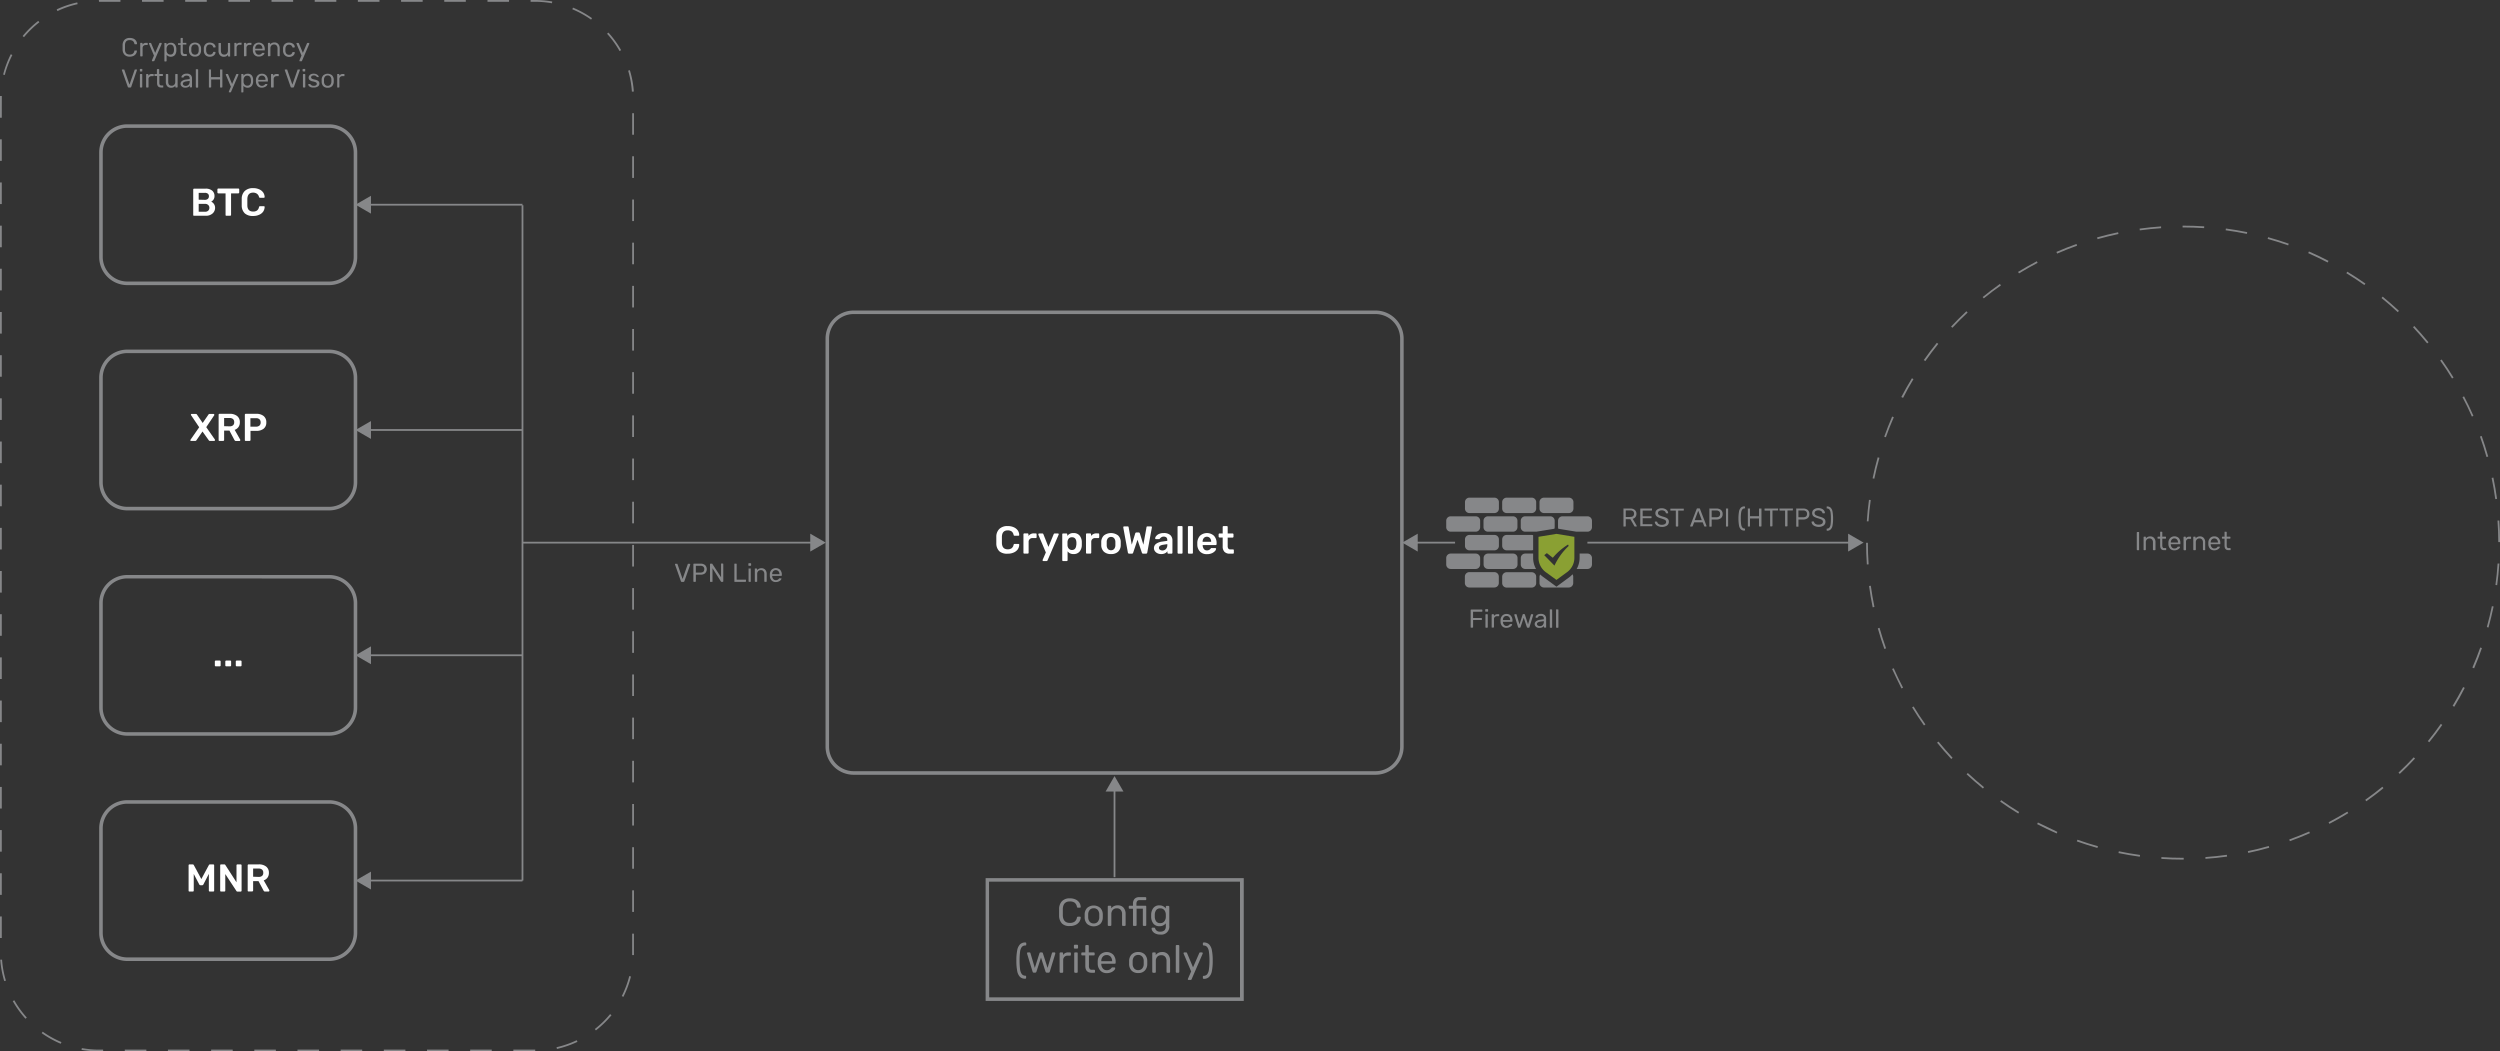 <svg id="scheme" xmlns="http://www.w3.org/2000/svg" width="100%" height="100%" viewBox="0 0 800 336.45">
    <rect x="0" y="0" width="800" height="336.45" fill="#333333" stroke="none"/>
    <defs>
        <style>
            .cls-1, .cls-3 {fill: #868789;}
            .cls-2 {fill: #fff;}
            .cls-3, .cls-4 {fill-rule: evenodd}
            .cls-4 {fill: #8aa033;}
        </style>
    </defs>
    <g>
        <path class="cls-1" d="M398,320.29h-82.6V281H398Zm-81.46-1.15H396.8v-37H316.49Z"/>
        <path class="cls-1"
              d="M440.12,247.93H273.17a9,9,0,0,1-9-9V108.37a9,9,0,0,1,9-9h167a9,9,0,0,1,9,9V238.92A9,9,0,0,1,440.12,247.93ZM273.17,100.5a7.88,7.88,0,0,0-7.87,7.87V238.92a7.88,7.88,0,0,0,7.87,7.86h167a7.88,7.88,0,0,0,7.87-7.86V108.37a7.88,7.88,0,0,0-7.87-7.87Z"/>
        <rect class="cls-1" x="167.18" y="173.36" width="92.94" height="0.57"/>
        <polygon class="cls-1" points="259.28 176.5 264.24 173.64 259.28 170.78 259.28 176.5"/>
        <rect class="cls-1" x="356.36" y="252.46" width="0.57" height="28.24"/>
        <polygon class="cls-1" points="353.79 253.3 356.65 248.34 359.51 253.3 353.79 253.3"/>
        <path class="cls-2"
              d="M319.82,176.43a3.44,3.44,0,0,1-1-2.5c0-.23,0-.59,0-1.1s0-.88,0-1.12a3.43,3.43,0,0,1,1-2.48,3.68,3.68,0,0,1,2.65-.89,4.46,4.46,0,0,1,1.93.38,3.09,3.09,0,0,1,1.28,1,2.65,2.65,0,0,1,.47,1.48v0a.19.19,0,0,1-.08.17.24.24,0,0,1-.18.07h-1.2a.32.32,0,0,1-.23-.07.44.44,0,0,1-.12-.24,1.76,1.76,0,0,0-.65-1.09,2.12,2.12,0,0,0-1.22-.32c-1.19,0-1.81.67-1.86,2,0,.23,0,.57,0,1s0,.82,0,1.06c.05,1.32.67,2,1.86,2a2.11,2.11,0,0,0,1.21-.32,1.76,1.76,0,0,0,.66-1.09.49.49,0,0,1,.12-.24.32.32,0,0,1,.23-.07h1.2a.35.35,0,0,1,.2.07.23.23,0,0,1,.06.19,2.65,2.65,0,0,1-.47,1.48,3.09,3.09,0,0,1-1.28,1,4.46,4.46,0,0,1-1.93.38A3.77,3.77,0,0,1,319.82,176.43Z"/>
        <path class="cls-2"
              d="M327.58,177.09a.32.32,0,0,1-.08-.21V171a.34.34,0,0,1,.08-.23.29.29,0,0,1,.22-.09h1a.29.29,0,0,1,.22.09.3.3,0,0,1,.09.23v.51a2.1,2.1,0,0,1,1.79-.83h.52a.29.29,0,0,1,.22.08.29.29,0,0,1,.08.22v.91a.28.28,0,0,1-.08.21.27.27,0,0,1-.22.09h-1a1.17,1.17,0,0,0-1.26,1.26v3.41a.32.32,0,0,1-.08.21.29.29,0,0,1-.22.09h-1.1A.29.29,0,0,1,327.58,177.09Z"/>
        <path class="cls-2"
              d="M333.7,179.47a.25.25,0,0,1-.08-.17.53.53,0,0,1,.05-.2l1-2.31-2.39-5.64a.35.35,0,0,1,0-.17.3.3,0,0,1,.08-.2.27.27,0,0,1,.19-.08h1a.35.35,0,0,1,.33.24L335.5,175l1.68-4.06a.39.39,0,0,1,.35-.24h1a.26.26,0,0,1,.19.08.23.23,0,0,1,.07.17.39.39,0,0,1-.05.2l-3.52,8.16a.36.36,0,0,1-.35.23h-1A.27.27,0,0,1,333.7,179.47Z"/>
        <path class="cls-2"
              d="M340,179.46a.29.29,0,0,1-.08-.21V171a.28.28,0,0,1,.3-.3h1a.32.32,0,0,1,.23.09.32.32,0,0,1,.08.21v.5a2.29,2.29,0,0,1,2-.92,2.38,2.38,0,0,1,1.93.79,3.34,3.34,0,0,1,.72,2.12c0,.1,0,.25,0,.45s0,.35,0,.45a3.31,3.31,0,0,1-.71,2.11,2.38,2.38,0,0,1-1.94.8,2.22,2.22,0,0,1-1.9-.88v2.83a.28.28,0,0,1-.3.29h-1.08A.29.29,0,0,1,340,179.46Zm4.45-5.15a3.56,3.56,0,0,0,0-.37,3.66,3.66,0,0,0,0-.37c-.06-1.1-.53-1.65-1.42-1.65a1.27,1.27,0,0,0-1.06.46,1.93,1.93,0,0,0-.37,1.13c0,.1,0,.25,0,.47s0,.38,0,.48a1.67,1.67,0,0,0,.38,1.06A1.29,1.29,0,0,0,343,176C343.89,176,344.36,175.41,344.42,174.31Z"/>
        <path class="cls-2"
              d="M347.61,177.09a.29.29,0,0,1-.09-.21V171a.3.3,0,0,1,.09-.23.26.26,0,0,1,.21-.09h1a.28.28,0,0,1,.22.09.3.3,0,0,1,.09.23v.51a2.11,2.11,0,0,1,1.79-.83h.53a.29.29,0,0,1,.21.08.29.29,0,0,1,.09.22v.91a.29.29,0,0,1-.09.21.26.26,0,0,1-.21.09h-1a1.23,1.23,0,0,0-.92.34,1.25,1.25,0,0,0-.33.92v3.41a.31.31,0,0,1-.3.3h-1.11A.26.26,0,0,1,347.61,177.09Z"/>
        <path class="cls-2"
              d="M353.26,176.56a2.9,2.9,0,0,1-.86-2.07v-1.1a2.88,2.88,0,0,1,.87-2.06,3.75,3.75,0,0,1,4.5,0,2.88,2.88,0,0,1,.87,2.06c0,.1,0,.29,0,.55s0,.45,0,.55a2.9,2.9,0,0,1-.86,2.07,3.19,3.19,0,0,1-2.25.74A3.23,3.23,0,0,1,353.26,176.56Zm3.28-.92a1.92,1.92,0,0,0,.38-1.21c0-.09,0-.25,0-.49s0-.4,0-.48a1.93,1.93,0,0,0-.39-1.22,1.24,1.24,0,0,0-1-.42,1.29,1.29,0,0,0-1,.42,1.87,1.87,0,0,0-.38,1.22v1a1.86,1.86,0,0,0,.38,1.21,1.32,1.32,0,0,0,1,.41A1.27,1.27,0,0,0,356.54,175.64Z"/>
        <path class="cls-2"
              d="M360.92,176.81l-1.47-8v-.1a.24.24,0,0,1,.07-.18.26.26,0,0,1,.19-.08h1.12a.35.35,0,0,1,.23.06.27.27,0,0,1,.1.19l1,5.6,1.11-3.61a.43.43,0,0,1,.41-.31h.68a.33.33,0,0,1,.26.1.41.41,0,0,1,.14.21l1.12,3.61,1-5.6c0-.16.14-.25.35-.25h1.12a.25.25,0,0,1,.18.08.29.29,0,0,1,.07.18.25.25,0,0,1,0,.1l-1.47,8a.46.46,0,0,1-.15.27.42.42,0,0,1-.3.1h-.85a.43.43,0,0,1-.28-.09.44.44,0,0,1-.15-.22l-1.4-4.14-1.39,4.14a.43.43,0,0,1-.44.31h-.84A.43.43,0,0,1,360.92,176.81Z"/>
        <path class="cls-2"
              d="M370.4,177.05a2.2,2.2,0,0,1-.84-.69,1.71,1.71,0,0,1,.38-2.33,4.09,4.09,0,0,1,1.88-.71l1.71-.25v-.26a1.1,1.1,0,0,0-.27-.81,1.24,1.24,0,0,0-.88-.28,1.29,1.29,0,0,0-.66.15,2.32,2.32,0,0,0-.4.31l-.21.2a.18.18,0,0,1-.18.15h-1a.29.29,0,0,1-.2-.07.28.28,0,0,1-.08-.2,1.28,1.28,0,0,1,.31-.7,2.38,2.38,0,0,1,.9-.69,3.57,3.57,0,0,1,1.51-.29,3,3,0,0,1,2.14.66,2.31,2.31,0,0,1,.67,1.73v3.91a.32.32,0,0,1-.08.21.28.28,0,0,1-.22.09h-1a.31.31,0,0,1-.3-.3v-.49a2,2,0,0,1-.77.66,2.73,2.73,0,0,1-1.25.25A2.63,2.63,0,0,1,370.4,177.05Zm2.71-1.39a1.79,1.79,0,0,0,.43-1.3v-.24l-1.24.19c-1,.15-1.43.47-1.43,1a.7.7,0,0,0,.33.62,1.44,1.44,0,0,0,.79.22A1.5,1.5,0,0,0,373.11,175.66Z"/>
        <path class="cls-2"
              d="M376.91,177.09a.29.29,0,0,1-.09-.21v-8.24a.28.28,0,0,1,.09-.22.29.29,0,0,1,.21-.08h1a.28.28,0,0,1,.3.3v8.24a.32.32,0,0,1-.08.21.28.28,0,0,1-.22.09h-1A.26.26,0,0,1,376.91,177.09Z"/>
        <path class="cls-2"
              d="M380.22,177.09a.29.29,0,0,1-.09-.21v-8.24a.28.28,0,0,1,.09-.22.32.32,0,0,1,.21-.08h1a.29.29,0,0,1,.22.08.27.27,0,0,1,.08.22v8.24a.28.28,0,0,1-.08.21.27.27,0,0,1-.22.09h-1A.29.29,0,0,1,380.22,177.09Z"/>
        <path class="cls-2"
              d="M384,176.51a3.19,3.19,0,0,1-.86-2.27l0-.31a3.5,3.5,0,0,1,.82-2.45,3.31,3.31,0,0,1,4.54,0,3.41,3.41,0,0,1,.81,2.39v.26a.29.29,0,0,1-.09.21.29.29,0,0,1-.22.09h-4.14v.1a2,2,0,0,0,.38,1.15,1.18,1.18,0,0,0,1,.45,1.42,1.42,0,0,0,1.16-.57.65.65,0,0,1,.17-.17.51.51,0,0,1,.21,0h1.1a.31.31,0,0,1,.19.06.19.19,0,0,1,.08.18,1.18,1.18,0,0,1-.35.7,2.87,2.87,0,0,1-1,.7,3.66,3.66,0,0,1-1.53.3A3,3,0,0,1,384,176.51Zm3.57-3.14v0a1.73,1.73,0,0,0-.37-1.17,1.34,1.34,0,0,0-2,0,1.78,1.78,0,0,0-.36,1.17v0Z"/>
        <path class="cls-2"
              d="M391.83,176.59a2.43,2.43,0,0,1-.57-1.74V172h-1a.26.26,0,0,1-.21-.09.29.29,0,0,1-.09-.21V171a.29.29,0,0,1,.09-.21.26.26,0,0,1,.21-.09h1v-2.06a.28.28,0,0,1,.09-.22.32.32,0,0,1,.21-.08h1a.29.29,0,0,1,.22.08.27.27,0,0,1,.08.22v2.06h1.56a.31.31,0,0,1,.3.3v.74a.31.31,0,0,1-.3.3h-1.56v2.67a1.38,1.38,0,0,0,.19.81.67.67,0,0,0,.61.28h.87a.27.27,0,0,1,.22.08.29.29,0,0,1,.08.22v.78a.32.32,0,0,1-.08.21.28.28,0,0,1-.22.09h-1A2.3,2.3,0,0,1,391.83,176.59Z"/>
        <path class="cls-1"
              d="M339.84,295.53a3.63,3.63,0,0,1-.93-2.47c0-.23,0-.59,0-1.1s0-.89,0-1.12a3.61,3.61,0,0,1,.93-2.47,3.31,3.31,0,0,1,2.52-.9,4.15,4.15,0,0,1,1.88.39,2.79,2.79,0,0,1,1.16,1,2.76,2.76,0,0,1,.43,1.35.19.19,0,0,1-.08.18.26.26,0,0,1-.19.07h-.62a.3.3,0,0,1-.2-.06.42.42,0,0,1-.12-.21,2.12,2.12,0,0,0-.76-1.35,2.64,2.64,0,0,0-1.5-.38c-1.45,0-2.2.8-2.26,2.41,0,.23,0,.57,0,1s0,.81,0,1.05c.06,1.61.81,2.41,2.26,2.41a2.55,2.55,0,0,0,1.49-.39,2.06,2.06,0,0,0,.77-1.33.42.42,0,0,1,.12-.21.3.3,0,0,1,.2-.06h.62a.31.31,0,0,1,.19.06.22.22,0,0,1,.08.18,2.76,2.76,0,0,1-.43,1.36,2.86,2.86,0,0,1-1.16,1,4.15,4.15,0,0,1-1.88.39A3.31,3.31,0,0,1,339.84,295.53Z"/>
        <path class="cls-1"
              d="M347.88,295.66a3,3,0,0,1-.79-2.06v-1.07a3,3,0,0,1,.8-2,3.25,3.25,0,0,1,4.2,0,3,3,0,0,1,.8,2,5,5,0,0,1,0,.54,4.84,4.84,0,0,1,0,.53,3,3,0,0,1-.79,2.06,3.28,3.28,0,0,1-4.22,0Zm3.38-.67a2.21,2.21,0,0,0,.5-1.45c0-.08,0-.24,0-.47s0-.39,0-.47a2.19,2.19,0,0,0-.5-1.45,1.66,1.66,0,0,0-1.27-.51,1.62,1.62,0,0,0-1.26.51,2.2,2.2,0,0,0-.51,1.45v.94a2.22,2.22,0,0,0,.51,1.45,1.62,1.62,0,0,0,1.26.51A1.66,1.66,0,0,0,351.26,295Z"/>
        <path class="cls-1"
              d="M354.57,296.23a.28.28,0,0,1-.08-.21v-5.9a.27.27,0,0,1,.28-.29h.54a.29.29,0,0,1,.21.08.28.28,0,0,1,.07.21v.55a2.55,2.55,0,0,1,.87-.71,2.67,2.67,0,0,1,1.23-.25,2.31,2.31,0,0,1,1.85.76,3,3,0,0,1,.66,2V296a.32.32,0,0,1-.08.21.28.28,0,0,1-.2.08h-.58a.27.27,0,0,1-.28-.29v-3.45a2,2,0,0,0-.44-1.39,1.54,1.54,0,0,0-1.24-.5,1.69,1.69,0,0,0-1.28.5,2,2,0,0,0-.47,1.39V296a.32.32,0,0,1-.08.21.28.28,0,0,1-.2.08h-.58A.28.28,0,0,1,354.57,296.23Z"/>
        <path class="cls-1"
              d="M362.64,296.23a.29.29,0,0,1-.09-.21v-5.23h-1.07a.27.27,0,0,1-.2-.07.24.24,0,0,1-.08-.2v-.4a.27.27,0,0,1,.28-.29h1.07v-.62a2.27,2.27,0,0,1,.5-1.56,2,2,0,0,1,1.61-.56h1.87a.28.28,0,0,1,.2.08.31.31,0,0,1,.07.21v.4a.24.24,0,0,1-.27.27h-1.85a.92.92,0,0,0-.79.3,1.54,1.54,0,0,0-.23.92v.56h2.87a.28.28,0,0,1,.2.08.31.31,0,0,1,.07.21V296a.31.31,0,0,1-.07.21.28.28,0,0,1-.2.08H366a.27.27,0,0,1-.29-.29v-5.23h-2V296a.27.27,0,0,1-.28.29h-.54A.28.28,0,0,1,362.64,296.23Z"/>
        <path class="cls-1"
              d="M369.64,298.7a2.24,2.24,0,0,1-.88-.8,1.63,1.63,0,0,1-.25-.77.3.3,0,0,1,.08-.2.32.32,0,0,1,.2-.08h.55a.29.29,0,0,1,.19.06.42.42,0,0,1,.12.21,1.49,1.49,0,0,0,1.58,1,2,2,0,0,0,1.39-.4,1.83,1.83,0,0,0,.44-1.4v-.86a2.42,2.42,0,0,1-2,.92,2.34,2.34,0,0,1-2-.85,3.64,3.64,0,0,1-.69-2.14v-.69a3.66,3.66,0,0,1,.69-2.13,2.34,2.34,0,0,1,2-.85,2.42,2.42,0,0,1,2,1v-.54a.32.32,0,0,1,.08-.21.26.26,0,0,1,.21-.09h.53a.29.29,0,0,1,.21.09.32.32,0,0,1,.08.21v6a2.56,2.56,0,0,1-2.9,2.88A3.41,3.41,0,0,1,369.64,298.7Zm2.94-3.87a2.27,2.27,0,0,0,.48-1.36,3.74,3.74,0,0,0,0-.44,3.32,3.32,0,0,0,0-.42,2.3,2.3,0,0,0-.48-1.37,1.57,1.57,0,0,0-1.31-.56,1.5,1.5,0,0,0-1.3.56,2.64,2.64,0,0,0-.44,1.47v.66a2.6,2.6,0,0,0,.44,1.46,1.48,1.48,0,0,0,1.3.57A1.55,1.55,0,0,0,372.58,294.83Z"/>
        <path class="cls-1"
              d="M326.41,312.62a3.6,3.6,0,0,1-.9-1.87,16.71,16.71,0,0,1-.27-3.35,16.53,16.53,0,0,1,.27-3.34,3.64,3.64,0,0,1,.9-1.87,2.37,2.37,0,0,1,1.7-.6.25.25,0,0,1,.21.08.28.28,0,0,1,.08.2v.41a.29.29,0,0,1-.07.2.25.25,0,0,1-.18.08A1.44,1.44,0,0,0,327,303a3.21,3.21,0,0,0-.57,1.5,24.23,24.23,0,0,0,0,5.73,3.26,3.26,0,0,0,.57,1.51,1.44,1.44,0,0,0,1.11.48.22.22,0,0,1,.18.08.26.26,0,0,1,.07.19v.41a.3.3,0,0,1-.08.21.29.29,0,0,1-.21.08A2.33,2.33,0,0,1,326.41,312.62Z"/>
        <path class="cls-1"
              d="M330.57,311.17a.43.43,0,0,1-.14-.23l-1.77-5.78,0-.13a.24.24,0,0,1,.07-.18.26.26,0,0,1,.19-.08h.51a.32.32,0,0,1,.2.07.27.27,0,0,1,.1.13l1.41,4.76,1.49-4.7a.44.44,0,0,1,.11-.18.36.36,0,0,1,.24-.08h.4a.34.34,0,0,1,.23.08.35.35,0,0,1,.11.18l1.5,4.7,1.41-4.76s0-.08.09-.13a.32.32,0,0,1,.2-.07h.52a.27.27,0,0,1,.26.26l0,.13-1.77,5.78a.5.5,0,0,1-.13.23.4.4,0,0,1-.26.08H335a.42.42,0,0,1-.43-.31l-1.45-4.51-1.46,4.51a.42.42,0,0,1-.42.31h-.45A.37.37,0,0,1,330.57,311.17Z"/>
        <path class="cls-1"
              d="M339.15,311.17a.3.3,0,0,1-.08-.21v-5.89a.32.32,0,0,1,.08-.21.27.27,0,0,1,.21-.09h.52a.28.28,0,0,1,.3.3v.55a1.87,1.87,0,0,1,1.73-.85h.49a.29.29,0,0,1,.21.08.28.28,0,0,1,.07.21v.46a.31.31,0,0,1-.07.21.29.29,0,0,1-.21.08h-.71a1.43,1.43,0,0,0-1.08.4,1.46,1.46,0,0,0-.39,1.08V311a.27.27,0,0,1-.09.21.32.32,0,0,1-.21.08h-.56A.3.3,0,0,1,339.15,311.17Z"/>
        <path class="cls-1"
              d="M343.73,303.47a.28.28,0,0,1-.08-.2v-.65a.32.32,0,0,1,.08-.21.29.29,0,0,1,.21-.09h.73a.29.29,0,0,1,.22.09.32.32,0,0,1,.08.21v.65a.28.28,0,0,1-.08.2.29.29,0,0,1-.22.08h-.73A.28.28,0,0,1,343.73,303.47Zm.1,7.7a.3.3,0,0,1-.08-.21v-5.9a.27.27,0,0,1,.29-.29h.55a.27.27,0,0,1,.28.29V311a.26.26,0,0,1-.08.21.28.28,0,0,1-.2.08H344A.32.32,0,0,1,343.83,311.17Z"/>
        <path class="cls-1"
              d="M347.3,309.07v-3.34h-1a.26.26,0,0,1-.2-.07.28.28,0,0,1-.08-.2v-.4a.32.32,0,0,1,.08-.21.26.26,0,0,1,.2-.08h1v-2.08a.28.28,0,0,1,.08-.2.23.23,0,0,1,.2-.08h.54a.26.26,0,0,1,.21.08.28.28,0,0,1,.08.2v2.08H350a.29.29,0,0,1,.21.08.32.32,0,0,1,.08.21v.4a.26.26,0,0,1-.29.27h-1.54V309a1.75,1.75,0,0,0,.21,1,.75.75,0,0,0,.7.32h.76a.25.25,0,0,1,.2.09.27.27,0,0,1,.07.2V311a.3.3,0,0,1-.07.21.28.28,0,0,1-.2.08h-.85C347.94,311.25,347.3,310.52,347.3,309.07Z"/>
        <path class="cls-1"
              d="M352.11,310.58a3.22,3.22,0,0,1-.84-2.16v-.83a3.22,3.22,0,0,1,.84-2.14,3,3,0,0,1,4.15.07,3.51,3.51,0,0,1,.75,2.37v.22a.27.27,0,0,1-.28.29h-4.32v.11a2.31,2.31,0,0,0,.49,1.38,1.5,1.5,0,0,0,1.22.57,1.75,1.75,0,0,0,1-.23,1.9,1.9,0,0,0,.55-.48.74.74,0,0,1,.18-.18.51.51,0,0,1,.21,0h.55a.28.28,0,0,1,.19.07.19.19,0,0,1,.08.16,1.09,1.09,0,0,1-.34.66,2.7,2.7,0,0,1-.95.66,3.32,3.32,0,0,1-1.41.28A2.66,2.66,0,0,1,352.11,310.58Zm3.77-3v0a2.13,2.13,0,0,0-.47-1.42,1.61,1.61,0,0,0-1.27-.54,1.57,1.57,0,0,0-1.27.54,2.13,2.13,0,0,0-.46,1.42v0Z"/>
        <path class="cls-1"
              d="M362.11,310.6a3,3,0,0,1-.79-2.05v-1.07a3,3,0,0,1,.8-2.06,2.84,2.84,0,0,1,2.1-.77,2.81,2.81,0,0,1,2.1.77,3,3,0,0,1,.8,2.06,4.84,4.84,0,0,1,0,.53,5,5,0,0,1,0,.54,3,3,0,0,1-.79,2.05,2.75,2.75,0,0,1-2.11.77A2.78,2.78,0,0,1,362.11,310.6Zm3.38-.67a2.14,2.14,0,0,0,.5-1.45c0-.08,0-.24,0-.47s0-.39,0-.47a2.16,2.16,0,0,0-.5-1.45,1.64,1.64,0,0,0-1.27-.51,1.62,1.62,0,0,0-1.26.51,2.22,2.22,0,0,0-.51,1.45v.94a2.2,2.2,0,0,0,.51,1.45,1.62,1.62,0,0,0,1.26.51A1.64,1.64,0,0,0,365.49,309.93Z"/>
        <path class="cls-1"
              d="M368.8,311.17a.26.26,0,0,1-.08-.21v-5.9a.27.27,0,0,1,.28-.29h.54a.27.27,0,0,1,.29.29v.55a2.52,2.52,0,0,1,.86-.71,2.67,2.67,0,0,1,1.23-.25,2.31,2.31,0,0,1,1.85.76,3,3,0,0,1,.66,2V311a.26.26,0,0,1-.08.21.28.28,0,0,1-.2.08h-.58a.28.28,0,0,1-.2-.08.26.26,0,0,1-.08-.21v-3.45a2.05,2.05,0,0,0-.44-1.39,1.56,1.56,0,0,0-1.24-.5,1.67,1.67,0,0,0-1.27.5,1.94,1.94,0,0,0-.48,1.39V311a.26.26,0,0,1-.08.21.28.28,0,0,1-.2.08H369A.28.28,0,0,1,368.8,311.17Z"/>
        <path class="cls-1"
              d="M376.33,311.17a.3.3,0,0,1-.08-.21v-8.27a.29.29,0,0,1,.08-.21.3.3,0,0,1,.21-.07h.54a.25.25,0,0,1,.21.08.28.28,0,0,1,.08.2V311a.3.3,0,0,1-.08.21.29.29,0,0,1-.21.08h-.54A.3.3,0,0,1,376.33,311.17Z"/>
        <path class="cls-1"
              d="M380.19,313.54a.25.25,0,0,1-.08-.17,1.24,1.24,0,0,1,.06-.23l1-2.28-2.37-5.61a.59.59,0,0,1-.08-.22.31.31,0,0,1,.09-.18.25.25,0,0,1,.17-.08h.58a.31.31,0,0,1,.29.2l1.92,4.58,2-4.58a.32.32,0,0,1,.3-.2h.56a.28.28,0,0,1,.25.25.6.6,0,0,1-.06.23l-3.53,8.16a.53.53,0,0,1-.13.16.34.34,0,0,1-.18,0h-.55A.24.24,0,0,1,380.19,313.54Z"/>
        <path class="cls-1"
              d="M385,313.15a.3.3,0,0,1-.08-.21v-.41a.27.27,0,0,1,.08-.19.21.21,0,0,1,.17-.08,1.44,1.44,0,0,0,1.11-.48,3.06,3.06,0,0,0,.57-1.52,22.81,22.81,0,0,0,0-5.72,3,3,0,0,0-.57-1.5,1.44,1.44,0,0,0-1.11-.48.25.25,0,0,1-.17-.08.3.3,0,0,1-.08-.2v-.41a.28.28,0,0,1,.08-.2.26.26,0,0,1,.2-.08,2.37,2.37,0,0,1,1.7.6,3.57,3.57,0,0,1,.9,1.87,16.53,16.53,0,0,1,.27,3.34,16.71,16.71,0,0,1-.27,3.35,3.53,3.53,0,0,1-.9,1.87,2.33,2.33,0,0,1-1.7.61A.3.3,0,0,1,385,313.15Z"/>
        <path class="cls-1"
              d="M217.89,186,216,180.63l0-.09a.21.21,0,0,1,.05-.12.21.21,0,0,1,.13,0h.39a.25.25,0,0,1,.15,0,.3.3,0,0,1,.07.1l1.64,4.75,1.66-4.75a.2.2,0,0,1,.07-.1.2.2,0,0,1,.14,0h.4a.17.17,0,0,1,.17.17s0,.07,0,.09L219,186a.31.31,0,0,1-.3.21h-.51A.29.29,0,0,1,217.89,186Z"/>
        <path class="cls-1"
              d="M221.93,186.13a.16.16,0,0,1-.05-.14v-5.42a.19.19,0,0,1,.18-.2h2.1a2.14,2.14,0,0,1,1.47.46,1.86,1.86,0,0,1,0,2.62,2.19,2.19,0,0,1-1.47.45h-1.49V186a.17.17,0,0,1-.06.14.15.15,0,0,1-.13.05h-.42A.15.15,0,0,1,221.93,186.13Zm2.19-2.9c.84,0,1.25-.36,1.25-1.09a1,1,0,0,0-.31-.81,1.35,1.35,0,0,0-.94-.28h-1.45v2.18Z"/>
        <path class="cls-1"
              d="M227.25,186.13a.2.2,0,0,1-.05-.14v-5.42a.2.2,0,0,1,.05-.14.16.16,0,0,1,.13-.06h.37a.21.21,0,0,1,.12,0,.3.3,0,0,1,.08.08l2.79,4.28v-4.2a.16.16,0,0,1,0-.14.18.18,0,0,1,.14-.06h.37a.2.2,0,0,1,.15.06.2.2,0,0,1,.05.14V186a.24.24,0,0,1-.05.14.19.19,0,0,1-.14.05h-.38a.18.18,0,0,1-.19-.11L228,181.83V186a.16.16,0,0,1,0,.14.17.17,0,0,1-.14.05h-.38A.15.15,0,0,1,227.25,186.13Z"/>
        <path class="cls-1"
              d="M235,186.13a.2.2,0,0,1,0-.14v-5.43a.19.19,0,0,1,0-.13.18.18,0,0,1,.14-.06h.41a.15.15,0,0,1,.13.06.15.15,0,0,1,.05.13v4.93h2.78a.2.2,0,0,1,.14,0,.18.18,0,0,1,.06.14V186a.17.17,0,0,1-.06.14.19.19,0,0,1-.14.05h-3.37A.17.17,0,0,1,235,186.13Z"/>
        <path class="cls-1"
              d="M239.53,181a.17.17,0,0,1-.05-.14v-.43a.19.19,0,0,1,.05-.14.18.18,0,0,1,.14-.06h.49a.21.21,0,0,1,.2.2v.43a.18.18,0,0,1-.06.14.19.19,0,0,1-.14.05h-.49A.17.17,0,0,1,239.53,181Zm.07,5.13a.17.17,0,0,1-.06-.14v-3.93a.18.18,0,0,1,.06-.14.19.19,0,0,1,.13,0h.37a.24.24,0,0,1,.14,0,.22.22,0,0,1,0,.14V186a.2.2,0,0,1,0,.14.19.19,0,0,1-.14.05h-.37A.15.15,0,0,1,239.6,186.13Z"/>
        <path class="cls-1"
              d="M241.59,186.13a.16.16,0,0,1-.05-.14v-3.93a.17.17,0,0,1,.05-.14.2.2,0,0,1,.14,0h.35a.17.17,0,0,1,.19.19v.36a1.85,1.85,0,0,1,.58-.47,1.81,1.81,0,0,1,.82-.17,1.57,1.57,0,0,1,1.24.52,2,2,0,0,1,.43,1.34V186a.17.17,0,0,1-.19.19h-.38a.15.15,0,0,1-.13-.05.17.17,0,0,1-.06-.14v-2.3a1.37,1.37,0,0,0-.29-.92,1,1,0,0,0-.83-.34,1.14,1.14,0,0,0-.85.34,1.28,1.28,0,0,0-.31.92V186a.17.17,0,0,1-.06.14.15.15,0,0,1-.13.05h-.38A.16.16,0,0,1,241.59,186.13Z"/>
        <path class="cls-1"
              d="M246.91,185.74a2.14,2.14,0,0,1-.56-1.44v-.56a2.13,2.13,0,0,1,.56-1.42,2,2,0,0,1,2.76.05,2.28,2.28,0,0,1,.51,1.57v.15a.18.18,0,0,1-.06.14.16.16,0,0,1-.14.05H247.1v.08a1.52,1.52,0,0,0,.34.92,1,1,0,0,0,.81.38,1.24,1.24,0,0,0,.64-.15,1.28,1.28,0,0,0,.36-.32.32.32,0,0,1,.12-.12.28.28,0,0,1,.14,0h.37a.2.2,0,0,1,.13,0,.14.14,0,0,1,.05.11.78.78,0,0,1-.22.44,1.85,1.85,0,0,1-.64.44,2.16,2.16,0,0,1-.94.19A1.77,1.77,0,0,1,246.91,185.74Zm2.51-2v0a1.34,1.34,0,0,0-.32-.94,1.15,1.15,0,0,0-1.69,0,1.44,1.44,0,0,0-.31.94v0Z"/>
        <path class="cls-1"
              d="M39.85,17.52a2.46,2.46,0,0,1-.62-1.65V14.39a2.46,2.46,0,0,1,.62-1.65,2.24,2.24,0,0,1,1.68-.6,2.83,2.83,0,0,1,1.26.26,1.93,1.93,0,0,1,.77.69,1.84,1.84,0,0,1,.29.9.17.17,0,0,1-.05.12.21.21,0,0,1-.13.05h-.42a.18.18,0,0,1-.13,0A.37.37,0,0,1,43,14a1.37,1.37,0,0,0-.51-.9,1.72,1.72,0,0,0-1-.26c-1,0-1.46.54-1.5,1.61,0,.15,0,.38,0,.69s0,.55,0,.71c0,1.07.54,1.6,1.5,1.6a1.74,1.74,0,0,0,1-.26,1.37,1.37,0,0,0,.51-.89.37.37,0,0,1,.08-.14.25.25,0,0,1,.13,0h.42a.21.21,0,0,1,.13,0,.17.17,0,0,1,.05.12,1.84,1.84,0,0,1-.29.9,1.93,1.93,0,0,1-.77.69,2.83,2.83,0,0,1-1.26.26A2.24,2.24,0,0,1,39.85,17.52Z"/>
        <path class="cls-1"
              d="M44.93,18a.16.16,0,0,1-.06-.13V13.92a.18.18,0,0,1,.06-.14.16.16,0,0,1,.13-.06h.35a.18.18,0,0,1,.2.2v.36a1.25,1.25,0,0,1,1.15-.56h.33a.17.17,0,0,1,.19.19v.31a.19.19,0,0,1-.05.13.17.17,0,0,1-.14.06h-.48a1,1,0,0,0-.71.26,1,1,0,0,0-.27.73v2.45a.15.15,0,0,1-.05.13.2.2,0,0,1-.14.06h-.38A.16.16,0,0,1,44.93,18Z"/>
        <path class="cls-1"
              d="M48.62,19.56a.16.16,0,0,1,0-.11s0-.07,0-.15l.65-1.52L47.68,14a.26.26,0,0,1,0-.14.17.17,0,0,1,0-.12.21.21,0,0,1,.12,0h.38a.2.2,0,0,1,.2.13l1.28,3.06L51,13.85a.21.21,0,0,1,.2-.13h.37a.17.17,0,0,1,.17.17.33.33,0,0,1,0,.14l-2.35,5.45a.45.45,0,0,1-.09.1.21.21,0,0,1-.12,0h-.36A.17.17,0,0,1,48.62,19.56Z"/>
        <path class="cls-1"
              d="M52.61,19.56a.2.2,0,0,1,0-.14V13.91a.2.2,0,0,1,0-.14.22.22,0,0,1,.14,0h.35a.17.17,0,0,1,.19.19v.37a1.61,1.61,0,0,1,1.37-.64,1.56,1.56,0,0,1,1.31.55,2.35,2.35,0,0,1,.46,1.4v.57a2.35,2.35,0,0,1-.46,1.4,1.79,1.79,0,0,1-2.66-.07v1.93a.17.17,0,0,1-.05.14.22.22,0,0,1-.14.05h-.37A.17.17,0,0,1,52.61,19.56Zm2.76-2.46a1.81,1.81,0,0,0,.3-1,1.63,1.63,0,0,0,0-.24c0-1.06-.39-1.6-1.18-1.6a1,1,0,0,0-.88.39,1.58,1.58,0,0,0-.31.91c0,.06,0,.17,0,.32s0,.26,0,.33a1.41,1.41,0,0,0,.32.87,1,1,0,0,0,.87.37A1,1,0,0,0,55.37,17.1Z"/>
        <path class="cls-1"
              d="M57.8,16.58V14.36h-.65a.17.17,0,0,1-.13,0,.15.15,0,0,1-.05-.13v-.27a.19.19,0,0,1,.05-.14.17.17,0,0,1,.13,0h.65V12.33a.19.19,0,0,1,.05-.13.18.18,0,0,1,.14-.06h.36a.18.18,0,0,1,.14.06.19.19,0,0,1,0,.13v1.39h1a.22.22,0,0,1,.14,0,.24.24,0,0,1,0,.14v.27a.19.19,0,0,1,0,.13.22.22,0,0,1-.14,0h-1v2.16a1.19,1.19,0,0,0,.14.64.5.5,0,0,0,.47.22h.51a.21.21,0,0,1,.13.05.24.24,0,0,1,.05.14v.28a.19.19,0,0,1-.05.13.18.18,0,0,1-.13.06h-.57C58.23,18,57.8,17.55,57.8,16.58Z"/>
        <path class="cls-1"
              d="M61,17.6a2,2,0,0,1-.53-1.37v-.71A2,2,0,0,1,61,14.15a1.9,1.9,0,0,1,1.4-.51,1.87,1.87,0,0,1,1.4.51,2,2,0,0,1,.54,1.37c0,.12,0,.24,0,.36s0,.23,0,.35a2,2,0,0,1-.53,1.37,1.84,1.84,0,0,1-1.41.52A1.8,1.8,0,0,1,61,17.6Zm2.25-.44a1.47,1.47,0,0,0,.33-1,2.29,2.29,0,0,0,0-.31,2.47,2.47,0,0,0,0-.32,1.49,1.49,0,0,0-.33-1,1.25,1.25,0,0,0-1.69,0,1.49,1.49,0,0,0-.34,1v.63a1.47,1.47,0,0,0,.34,1,1.22,1.22,0,0,0,1.69,0Z"/>
        <path class="cls-1"
              d="M65.74,17.62a2,2,0,0,1-.52-1.41v-.66a2,2,0,0,1,.52-1.41,1.84,1.84,0,0,1,1.39-.5,2.17,2.17,0,0,1,1,.21,1.54,1.54,0,0,1,.62.52A1.4,1.4,0,0,1,69,15a.15.15,0,0,1-.06.13.18.18,0,0,1-.13.06h-.37a.21.21,0,0,1-.12,0A.42.42,0,0,1,68.2,15a1,1,0,0,0-.41-.57,1.12,1.12,0,0,0-.66-.17,1.09,1.09,0,0,0-.83.32,1.52,1.52,0,0,0-.33,1v.58a1.54,1.54,0,0,0,.33,1,1.13,1.13,0,0,0,.83.32,1.21,1.21,0,0,0,.67-.17,1.08,1.08,0,0,0,.4-.58.36.36,0,0,1,.09-.13.16.16,0,0,1,.12,0h.37a.18.18,0,0,1,.13.06.14.14,0,0,1,.06.13,1.33,1.33,0,0,1-.22.62,1.56,1.56,0,0,1-.62.53,2.05,2.05,0,0,1-1,.22A1.88,1.88,0,0,1,65.74,17.62Z"/>
        <path class="cls-1"
              d="M70.35,17.61a2.07,2.07,0,0,1-.43-1.36V13.91a.2.2,0,0,1,.06-.14.19.19,0,0,1,.13,0h.39a.19.19,0,0,1,.13,0,.2.2,0,0,1,.06.14v2.3c0,.84.36,1.26,1.09,1.26a1.09,1.09,0,0,0,.85-.34,1.33,1.33,0,0,0,.31-.92v-2.3a.19.19,0,0,1,0-.14.22.22,0,0,1,.14,0h.38a.17.17,0,0,1,.19.19v3.94a.19.19,0,0,1,0,.13.2.2,0,0,1-.14.06h-.36a.21.21,0,0,1-.19-.19v-.38a1.61,1.61,0,0,1-.56.49,2,2,0,0,1-.82.16A1.53,1.53,0,0,1,70.35,17.61Z"/>
        <path class="cls-1"
              d="M75,18a.15.15,0,0,1,0-.13V13.92a.17.17,0,0,1,0-.14.18.18,0,0,1,.14-.06h.35a.22.22,0,0,1,.14,0,.2.2,0,0,1,.05.15v.36a1.26,1.26,0,0,1,1.16-.56h.32a.2.2,0,0,1,.14,0,.16.16,0,0,1,0,.14v.31a.15.15,0,0,1,0,.13.17.17,0,0,1-.14.06h-.47a1,1,0,0,0-.72.26,1,1,0,0,0-.26.73v2.45a.16.16,0,0,1-.06.13.18.18,0,0,1-.14.06h-.37A.18.18,0,0,1,75,18Z"/>
        <path class="cls-1"
              d="M78.12,18a.15.15,0,0,1-.05-.13V13.92a.17.17,0,0,1,.05-.14.18.18,0,0,1,.14-.06h.35a.2.2,0,0,1,.14,0,.2.2,0,0,1,.06.15v.36A1.24,1.24,0,0,1,80,13.72h.32a.2.2,0,0,1,.14,0,.16.16,0,0,1,0,.14v.31a.15.15,0,0,1,0,.13.17.17,0,0,1-.14.06h-.47a1,1,0,0,0-.72.26,1,1,0,0,0-.26.73v2.45a.16.16,0,0,1-.06.13.18.18,0,0,1-.14.06h-.37A.18.18,0,0,1,78.12,18Z"/>
        <path class="cls-1"
              d="M81.46,17.59a2.14,2.14,0,0,1-.55-1.44v-.56a2.12,2.12,0,0,1,.55-1.42,2,2,0,0,1,2.77.05,2.33,2.33,0,0,1,.5,1.57v.15a.2.2,0,0,1,0,.14.17.17,0,0,1-.14.05H81.66v.08a1.58,1.58,0,0,0,.33.92,1,1,0,0,0,.82.38,1.18,1.18,0,0,0,.63-.15,1.33,1.33,0,0,0,.37-.32.32.32,0,0,1,.12-.12.37.37,0,0,1,.14,0h.36a.18.18,0,0,1,.13,0,.13.13,0,0,1,.06.11.75.75,0,0,1-.23.44,1.81,1.81,0,0,1-.63.44,2.19,2.19,0,0,1-.94.19A1.81,1.81,0,0,1,81.46,17.59Zm2.52-2v0a1.4,1.4,0,0,0-.32-1,1.07,1.07,0,0,0-.84-.37,1,1,0,0,0-.85.37,1.39,1.39,0,0,0-.31,1v0Z"/>
        <path class="cls-1"
              d="M85.8,18a.16.16,0,0,1-.06-.13V13.91a.19.19,0,0,1,.2-.19h.35a.2.2,0,0,1,.14,0,.16.16,0,0,1,0,.14v.37a1.75,1.75,0,0,1,.58-.48,1.82,1.82,0,0,1,.82-.16,1.53,1.53,0,0,1,1.23.51,2,2,0,0,1,.44,1.35v2.35a.15.15,0,0,1,0,.13.17.17,0,0,1-.14.06H89a.21.21,0,0,1-.19-.19v-2.3a1.38,1.38,0,0,0-.29-.93,1,1,0,0,0-.83-.34,1.14,1.14,0,0,0-.85.34,1.29,1.29,0,0,0-.31.93v2.3a.21.21,0,0,1-.19.19h-.38A.17.17,0,0,1,85.8,18Z"/>
        <path class="cls-1"
              d="M91.1,17.62a2,2,0,0,1-.52-1.41v-.66a2,2,0,0,1,.52-1.41,1.84,1.84,0,0,1,1.39-.5,2.17,2.17,0,0,1,1,.21,1.54,1.54,0,0,1,.62.52,1.4,1.4,0,0,1,.22.64.15.15,0,0,1-.06.13.18.18,0,0,1-.13.06h-.37a.21.21,0,0,1-.12,0,.42.42,0,0,1-.09-.14,1.06,1.06,0,0,0-.41-.57,1.12,1.12,0,0,0-.66-.17,1.09,1.09,0,0,0-.83.32,1.52,1.52,0,0,0-.33,1v.58a1.54,1.54,0,0,0,.33,1,1.13,1.13,0,0,0,.83.32,1.23,1.23,0,0,0,.67-.17,1.13,1.13,0,0,0,.4-.58.36.36,0,0,1,.09-.13.16.16,0,0,1,.12,0h.37a.18.18,0,0,1,.13.06.14.14,0,0,1,.06.13,1.33,1.33,0,0,1-.22.62,1.56,1.56,0,0,1-.62.53,2.05,2.05,0,0,1-1,.22A1.88,1.88,0,0,1,91.1,17.62Z"/>
        <path class="cls-1"
              d="M95.83,19.56a.16.16,0,0,1,0-.11.54.54,0,0,1,0-.15l.65-1.52L94.88,14a.39.39,0,0,1,0-.14.23.23,0,0,1,.06-.12.18.18,0,0,1,.12,0h.38a.2.2,0,0,1,.2.13l1.28,3.06,1.31-3.06a.2.2,0,0,1,.2-.13h.37a.17.17,0,0,1,.17.17.63.63,0,0,1,0,.14l-2.35,5.45a.45.45,0,0,1-.09.1.21.21,0,0,1-.12,0H96A.15.15,0,0,1,95.83,19.56Z"/>
        <path class="cls-1"
              d="M40.89,27.78,39,22.44l0-.09a.14.14,0,0,1,.06-.11.13.13,0,0,1,.12,0h.4a.21.21,0,0,1,.14,0,.19.19,0,0,1,.07.11l1.64,4.74,1.66-4.74a.19.19,0,0,1,.07-.11.2.2,0,0,1,.14,0h.4a.15.15,0,0,1,.12,0,.16.16,0,0,1,0,.11s0,.07,0,.09L42,27.78a.29.29,0,0,1-.3.22h-.5A.29.29,0,0,1,40.89,27.78Z"/>
        <path class="cls-1"
              d="M44.76,22.81a.15.15,0,0,1,0-.13v-.43a.2.2,0,0,1,0-.15.16.16,0,0,1,.14-.05h.49a.19.19,0,0,1,.14.05.2.2,0,0,1,0,.15v.43a.15.15,0,0,1,0,.13.2.2,0,0,1-.14.06H44.9A.17.17,0,0,1,44.76,22.81Zm.07,5.13a.16.16,0,0,1-.06-.13V23.87a.21.21,0,0,1,.19-.19h.37a.21.21,0,0,1,.19.19v3.94a.21.21,0,0,1-.19.19H45A.16.16,0,0,1,44.83,27.94Z"/>
        <path class="cls-1"
              d="M46.82,27.94a.16.16,0,0,1-.06-.13V23.88a.18.18,0,0,1,.06-.14.16.16,0,0,1,.13-.06h.35a.2.2,0,0,1,.15.06.2.2,0,0,1,0,.14v.36a1.25,1.25,0,0,1,1.16-.56H49a.17.17,0,0,1,.19.19v.31a.24.24,0,0,1-.05.14.2.2,0,0,1-.14.05h-.47a.91.91,0,0,0-1,1v2.45a.16.16,0,0,1-.06.13.2.2,0,0,1-.14.06H47A.16.16,0,0,1,46.82,27.94Z"/>
        <path class="cls-1"
              d="M50.26,26.54V24.32H49.6a.17.17,0,0,1-.18-.18v-.27a.19.19,0,0,1,0-.13.16.16,0,0,1,.13-.06h.66V22.29a.15.15,0,0,1,.05-.13.16.16,0,0,1,.13-.06h.37a.21.21,0,0,1,.19.19v1.39h1a.21.21,0,0,1,.19.19v.27a.16.16,0,0,1-.06.13.19.19,0,0,1-.13.05H51v2.17a1.25,1.25,0,0,0,.13.64.53.53,0,0,0,.47.21h.51a.16.16,0,0,1,.13.06.15.15,0,0,1,0,.13v.28a.15.15,0,0,1,0,.13.16.16,0,0,1-.13.06h-.57C50.69,28,50.26,27.51,50.26,26.54Z"/>
        <path class="cls-1"
              d="M53.5,27.57a2,2,0,0,1-.44-1.36V23.87a.21.21,0,0,1,.19-.19h.39a.21.21,0,0,1,.19.19v2.3c0,.84.36,1.26,1.09,1.26a1.11,1.11,0,0,0,.85-.33,1.37,1.37,0,0,0,.31-.93v-2.3a.19.19,0,0,1,.05-.13.18.18,0,0,1,.14-.06h.38a.18.18,0,0,1,.14.06.19.19,0,0,1,.05.13v3.94a.19.19,0,0,1-.05.13.18.18,0,0,1-.14.06h-.36a.21.21,0,0,1-.19-.19v-.38a1.61,1.61,0,0,1-.56.49,1.82,1.82,0,0,1-.82.16A1.49,1.49,0,0,1,53.5,27.57Z"/>
        <path class="cls-1"
              d="M58.53,27.91a1.44,1.44,0,0,1-.55-.45,1.1,1.1,0,0,1-.2-.63,1.08,1.08,0,0,1,.45-.9,2.52,2.52,0,0,1,1.22-.46l1.24-.18v-.24c0-.57-.33-.85-1-.85a1.13,1.13,0,0,0-.61.15,1,1,0,0,0-.34.36.26.26,0,0,1-.07.11.17.17,0,0,1-.1,0h-.33a.17.17,0,0,1-.18-.18.82.82,0,0,1,.18-.45,1.59,1.59,0,0,1,.55-.44,2.08,2.08,0,0,1,.91-.18,1.77,1.77,0,0,1,1.34.43,1.57,1.57,0,0,1,.4,1.08v2.7a.21.21,0,0,1-.19.19h-.37a.16.16,0,0,1-.13-.06.19.19,0,0,1,0-.13v-.37a1.42,1.42,0,0,1-.53.46,2,2,0,0,1-.9.18A1.59,1.59,0,0,1,58.53,27.91Zm1.81-.79a1.41,1.41,0,0,0,.35-1v-.23l-1,.14a2.17,2.17,0,0,0-.9.28.59.59,0,0,0,0,1,1.16,1.16,0,0,0,.66.18A1.18,1.18,0,0,0,60.34,27.12Z"/>
        <path class="cls-1"
              d="M62.71,27.94a.19.19,0,0,1-.05-.13V22.29a.22.22,0,0,1,.05-.14.24.24,0,0,1,.14,0h.37a.21.21,0,0,1,.19.19v5.52a.21.21,0,0,1-.19.19h-.37A.2.2,0,0,1,62.71,27.94Z"/>
        <path class="cls-1"
              d="M66.85,27.94a.19.19,0,0,1,0-.13V22.39a.23.23,0,0,1,0-.15.15.15,0,0,1,.13,0h.4a.2.2,0,0,1,.15,0,.23.23,0,0,1,0,.15v2.3h2.89v-2.3a.23.23,0,0,1,0-.15.19.19,0,0,1,.14,0h.4a.2.2,0,0,1,.15,0,.23.23,0,0,1,.05.15v5.42a.16.16,0,0,1-.06.13.18.18,0,0,1-.14.06h-.4a.2.2,0,0,1-.14-.06.19.19,0,0,1,0-.13V25.42H67.58v2.39a.16.16,0,0,1-.06.13.17.17,0,0,1-.14.06H67A.16.16,0,0,1,66.85,27.94Z"/>
        <path class="cls-1"
              d="M73.24,29.53a.16.16,0,0,1,0-.12.54.54,0,0,1,0-.15l.64-1.52L72.29,24a.5.5,0,0,1-.05-.15.16.16,0,0,1,.06-.12.16.16,0,0,1,.11-.05h.38a.22.22,0,0,1,.2.13l1.28,3.06,1.31-3.06a.24.24,0,0,1,.2-.13h.38a.16.16,0,0,1,.11.05.13.13,0,0,1,0,.12.34.34,0,0,1,0,.15l-2.35,5.44a.29.29,0,0,1-.08.1.28.28,0,0,1-.13,0h-.36A.16.16,0,0,1,73.24,29.53Z"/>
        <path class="cls-1"
              d="M77.22,29.53a.25.25,0,0,1,0-.15V23.87a.2.2,0,0,1,0-.14.24.24,0,0,1,.14-.05h.35a.17.17,0,0,1,.19.19v.37a1.61,1.61,0,0,1,1.37-.64,1.56,1.56,0,0,1,1.31.55A2.35,2.35,0,0,1,81,25.56c0,.06,0,.15,0,.28s0,.22,0,.28a2.32,2.32,0,0,1-.46,1.4,1.77,1.77,0,0,1-2.65-.07v1.93a.17.17,0,0,1-.06.14.16.16,0,0,1-.14.05h-.37A.23.23,0,0,1,77.22,29.53ZM80,27.06a1.65,1.65,0,0,0,.3-1,1.63,1.63,0,0,0,0-.24c0-1.06-.39-1.6-1.18-1.6a1,1,0,0,0-.87.39,1.51,1.51,0,0,0-.31.91,2.55,2.55,0,0,0,0,.32,2.65,2.65,0,0,0,0,.33,1.33,1.33,0,0,0,.32.87,1,1,0,0,0,.86.37A1,1,0,0,0,80,27.06Z"/>
        <path class="cls-1"
              d="M82.45,27.55a2.19,2.19,0,0,1-.56-1.44v-.55a2.18,2.18,0,0,1,.56-1.43,1.8,1.8,0,0,1,1.35-.53,1.78,1.78,0,0,1,1.42.58,2.36,2.36,0,0,1,.5,1.58v.15a.19.19,0,0,1,0,.13.2.2,0,0,1-.14.06H82.65v.07a1.51,1.51,0,0,0,.33.92,1,1,0,0,0,.81.38,1.21,1.21,0,0,0,.64-.15A1.33,1.33,0,0,0,84.8,27a.71.71,0,0,1,.11-.12l.15,0h.36a.2.2,0,0,1,.13,0,.13.13,0,0,1,0,.11.72.72,0,0,1-.22.44,1.76,1.76,0,0,1-.64.44,2.13,2.13,0,0,1-.94.19A1.8,1.8,0,0,1,82.45,27.55Zm2.51-2v0a1.39,1.39,0,0,0-.31-1,1.07,1.07,0,0,0-.85-.36,1,1,0,0,0-.84.36,1.39,1.39,0,0,0-.31,1v0Z"/>
        <path class="cls-1"
              d="M86.79,27.94a.16.16,0,0,1-.06-.13V23.88a.18.18,0,0,1,.06-.14.16.16,0,0,1,.13-.06h.35a.2.2,0,0,1,.15.06.2.2,0,0,1,0,.14v.36a1.25,1.25,0,0,1,1.16-.56H89a.17.17,0,0,1,.19.19v.31a.24.24,0,0,1,0,.14.2.2,0,0,1-.14.05h-.47a.91.91,0,0,0-1,1v2.45a.16.16,0,0,1-.06.13.2.2,0,0,1-.14.06h-.38A.16.16,0,0,1,86.79,27.94Z"/>
        <path class="cls-1"
              d="M93,27.78l-1.87-5.34,0-.09a.14.14,0,0,1,.06-.11.13.13,0,0,1,.12,0h.39a.22.22,0,0,1,.15,0,.19.19,0,0,1,.07.11l1.64,4.74,1.66-4.74a.19.19,0,0,1,.07-.11.2.2,0,0,1,.14,0h.4a.16.16,0,0,1,.12,0,.16.16,0,0,1,0,.11s0,.07,0,.09l-1.87,5.34a.29.29,0,0,1-.3.22h-.5A.29.29,0,0,1,93,27.78Z"/>
        <path class="cls-1"
              d="M96.89,22.81a.16.16,0,0,1-.06-.13v-.43a.2.2,0,0,1,.06-.15.16.16,0,0,1,.14-.05h.49a.19.19,0,0,1,.14.05.2.2,0,0,1,0,.15v.43a.15.15,0,0,1,0,.13.2.2,0,0,1-.14.06H97A.17.17,0,0,1,96.89,22.81ZM97,27.94a.16.16,0,0,1-.06-.13V23.87a.21.21,0,0,1,.19-.19h.37a.21.21,0,0,1,.19.19v3.94a.21.21,0,0,1-.19.19h-.37A.16.16,0,0,1,97,27.94Z"/>
        <path class="cls-1"
              d="M99.4,27.89a1.58,1.58,0,0,1-.58-.42.71.71,0,0,1-.19-.4.15.15,0,0,1,.06-.13.18.18,0,0,1,.12-.05h.35l.08,0,.08.07a1.46,1.46,0,0,0,.42.37,1.3,1.3,0,0,0,.64.13,1.37,1.37,0,0,0,.72-.16.53.53,0,0,0,.27-.48.49.49,0,0,0-.12-.34,1.19,1.19,0,0,0-.38-.22,6.58,6.58,0,0,0-.81-.22,2,2,0,0,1-1-.45,1.1,1.1,0,0,1-.11-1.37,1.3,1.3,0,0,1,.54-.46,1.91,1.91,0,0,1,.86-.18,2.14,2.14,0,0,1,.89.17,1.57,1.57,0,0,1,.56.41.67.67,0,0,1,.18.39.13.13,0,0,1,0,.12.15.15,0,0,1-.13,0h-.31a.18.18,0,0,1-.17-.09l-.24-.24a.68.68,0,0,0-.27-.15,1.56,1.56,0,0,0-.46-.06.94.94,0,0,0-.62.17.52.52,0,0,0-.22.45.48.48,0,0,0,.09.29.84.84,0,0,0,.35.23,4.77,4.77,0,0,0,.76.21,2.4,2.4,0,0,1,1.12.47,1,1,0,0,1,.33.79,1.16,1.16,0,0,1-.2.65,1.38,1.38,0,0,1-.61.45,2.35,2.35,0,0,1-1,.17A2.21,2.21,0,0,1,99.4,27.89Z"/>
        <path class="cls-1"
              d="M103.46,27.57a2,2,0,0,1-.53-1.37v-.72a2,2,0,0,1,.53-1.37,2.18,2.18,0,0,1,2.8,0,2,2,0,0,1,.54,1.37c0,.12,0,.24,0,.36s0,.23,0,.36a2.07,2.07,0,0,1-.53,1.37,1.87,1.87,0,0,1-1.41.51A1.84,1.84,0,0,1,103.46,27.57Zm2.24-.45a1.47,1.47,0,0,0,.34-1,2.29,2.29,0,0,0,0-.31,2.47,2.47,0,0,0,0-.32,1.44,1.44,0,0,0-.34-1,1.05,1.05,0,0,0-.84-.34,1.08,1.08,0,0,0-.84.34,1.44,1.44,0,0,0-.34,1v.63a1.47,1.47,0,0,0,.34,1,1.08,1.08,0,0,0,.84.34A1.05,1.05,0,0,0,105.7,27.12Z"/>
        <path class="cls-1"
              d="M107.91,27.94a.19.19,0,0,1,0-.13V23.88a.22.22,0,0,1,0-.14.18.18,0,0,1,.14-.06h.35a.21.21,0,0,1,.2.2v.36a1.24,1.24,0,0,1,1.15-.56h.32a.23.23,0,0,1,.15.05.2.2,0,0,1,0,.14v.31a.24.24,0,0,1,0,.14.23.23,0,0,1-.15.05h-.47a.91.91,0,0,0-1,1v2.45a.16.16,0,0,1-.06.13.17.17,0,0,1-.14.06h-.37A.18.18,0,0,1,107.91,27.94Z"/>
        <path class="cls-1"
              d="M470.66,200.81a.15.15,0,0,1-.05-.13v-5.42a.2.2,0,0,1,.05-.15.17.17,0,0,1,.13-.05h3.37a.2.2,0,0,1,.14.05.2.2,0,0,1,.06.15v.3a.17.17,0,0,1-.06.14.16.16,0,0,1-.14.05h-2.78v2H474a.19.19,0,0,1,.15.06.15.15,0,0,1,.05.13v.32a.24.24,0,0,1-.05.14.25.25,0,0,1-.15,0h-2.61v2.26a.16.16,0,0,1-.06.13.18.18,0,0,1-.14.06h-.39A.15.15,0,0,1,470.66,200.81Z"/>
        <path class="cls-1"
              d="M475.33,195.68a.16.16,0,0,1-.06-.13v-.43a.17.17,0,0,1,.06-.14.16.16,0,0,1,.13-.06H476a.21.21,0,0,1,.2.2v.43a.16.16,0,0,1-.06.13.17.17,0,0,1-.14.06h-.49A.16.16,0,0,1,475.33,195.68Zm.06,5.13a.19.19,0,0,1-.05-.13v-3.94a.19.19,0,0,1,.05-.13.18.18,0,0,1,.14-.06h.36a.17.17,0,0,1,.14.06.16.16,0,0,1,.06.13v3.94a.16.16,0,0,1-.06.13.17.17,0,0,1-.14.06h-.36A.18.18,0,0,1,475.39,200.81Z"/>
        <path class="cls-1"
              d="M477.39,200.81a.16.16,0,0,1-.06-.13v-3.93a.2.2,0,0,1,.06-.14.16.16,0,0,1,.13-.06h.35a.2.2,0,0,1,.15.06.2.2,0,0,1,.05.14v.37a1.23,1.23,0,0,1,1.15-.57h.33a.2.2,0,0,1,.14,0,.22.22,0,0,1,.05.14v.31a.22.22,0,0,1-.05.14.2.2,0,0,1-.14.05h-.48a.91.91,0,0,0-1,1v2.45a.16.16,0,0,1-.06.13.2.2,0,0,1-.14.06h-.38A.16.16,0,0,1,477.39,200.81Z"/>
        <path class="cls-1"
              d="M480.73,200.42a2.14,2.14,0,0,1-.56-1.44v-.55a2.13,2.13,0,0,1,.56-1.43,1.77,1.77,0,0,1,1.35-.53,1.74,1.74,0,0,1,1.41.58,2.31,2.31,0,0,1,.51,1.58v.15a.21.21,0,0,1-.19.19h-2.88V199a1.45,1.45,0,0,0,.33.92,1,1,0,0,0,.81.39,1.24,1.24,0,0,0,.64-.16,1.5,1.5,0,0,0,.37-.32.69.69,0,0,1,.11-.12l.14,0h.37a.2.2,0,0,1,.13,0,.16.16,0,0,1,.05.11.72.72,0,0,1-.22.44,1.76,1.76,0,0,1-.64.44,2.16,2.16,0,0,1-.94.19A1.73,1.73,0,0,1,480.73,200.42Zm2.51-2v0a1.41,1.41,0,0,0-.31-.95,1.08,1.08,0,0,0-.85-.36,1.07,1.07,0,0,0-.85.36,1.46,1.46,0,0,0-.3.95v0Z"/>
        <path class="cls-1"
              d="M485.86,200.82a.31.31,0,0,1-.09-.16l-1.18-3.85v-.08a.17.17,0,0,1,.17-.18h.34a.22.22,0,0,1,.14,0s.06.06.06.08l.94,3.18,1-3.13a.19.19,0,0,1,.07-.12.21.21,0,0,1,.16-.06h.26a.21.21,0,0,1,.16.06.25.25,0,0,1,.08.12l1,3.13.94-3.18.06-.08a.22.22,0,0,1,.14,0h.34a.17.17,0,0,1,.17.18v.08l-1.18,3.85a.31.31,0,0,1-.09.16.3.3,0,0,1-.18.05h-.3a.28.28,0,0,1-.28-.21l-1-3-1,3a.27.27,0,0,1-.28.21H486A.3.3,0,0,1,485.86,200.82Z"/>
        <path class="cls-1"
              d="M491.85,200.79a1.44,1.44,0,0,1-.54-.46,1,1,0,0,1-.21-.63,1.08,1.08,0,0,1,.45-.9,2.56,2.56,0,0,1,1.22-.46l1.25-.18v-.24c0-.57-.33-.85-1-.85a1.14,1.14,0,0,0-.62.15,1.06,1.06,0,0,0-.34.36.19.19,0,0,1-.07.11.15.15,0,0,1-.1,0h-.32a.19.19,0,0,1-.13-.05.18.18,0,0,1-.06-.13.76.76,0,0,1,.18-.44,1.47,1.47,0,0,1,.55-.44,2,2,0,0,1,.92-.19,1.74,1.74,0,0,1,1.33.43,1.52,1.52,0,0,1,.4,1.08v2.7a.19.19,0,0,1,0,.13.18.18,0,0,1-.14.06h-.36a.18.18,0,0,1-.14-.06.19.19,0,0,1-.05-.13v-.37a1.34,1.34,0,0,1-.53.46,1.93,1.93,0,0,1-.89.18A1.73,1.73,0,0,1,491.85,200.79Zm1.82-.8a1.45,1.45,0,0,0,.35-1v-.23l-1,.14a2.27,2.27,0,0,0-.91.28.59.59,0,0,0,0,1,1.22,1.22,0,0,0,.66.19A1.19,1.19,0,0,0,493.67,200Z"/>
        <path class="cls-1"
              d="M496,200.81a.16.16,0,0,1-.06-.13v-5.51A.2.2,0,0,1,496,195a.18.18,0,0,1,.13,0h.37a.19.19,0,0,1,.14.05.2.2,0,0,1,.05.14v5.51a.19.19,0,0,1-.05.13.2.2,0,0,1-.14.06h-.37A.16.16,0,0,1,496,200.81Z"/>
        <path class="cls-1"
              d="M498,200.81a.16.16,0,0,1-.06-.13v-5.51A.2.2,0,0,1,498,195a.2.2,0,0,1,.14,0h.36a.17.17,0,0,1,.14.05.2.2,0,0,1,.05.14v5.51a.19.19,0,0,1-.05.13.18.18,0,0,1-.14.06h-.36A.17.17,0,0,1,498,200.81Z"/>
        <path class="cls-1"
              d="M519.51,168.43a.19.19,0,0,1,0-.13v-5.43a.22.22,0,0,1,0-.14.15.15,0,0,1,.13,0h2a2.23,2.23,0,0,1,1.48.44,1.58,1.58,0,0,1,.54,1.29,1.65,1.65,0,0,1-.32,1,1.59,1.59,0,0,1-.88.56l1.28,2.22a.29.29,0,0,1,0,.09.16.16,0,0,1,0,.12.16.16,0,0,1-.11.05h-.37a.27.27,0,0,1-.19-.06.59.59,0,0,1-.13-.17l-1.22-2.12h-1.48v2.16a.16.16,0,0,1-.06.13.18.18,0,0,1-.14.06h-.4A.16.16,0,0,1,519.51,168.43Zm2.13-3c.83,0,1.25-.35,1.25-1.06s-.42-1.05-1.25-1.05h-1.4v2.11Z"/>
        <path class="cls-1"
              d="M524.94,168.43a.19.19,0,0,1-.05-.13v-5.43a.22.22,0,0,1,.05-.14.15.15,0,0,1,.13,0h3.41a.2.2,0,0,1,.15,0,.22.22,0,0,1,0,.14v.3a.22.22,0,0,1,0,.14.25.25,0,0,1-.15.05h-2.83v1.85h2.65a.2.2,0,0,1,.14,0,.19.19,0,0,1,.06.15v.28a.19.19,0,0,1-.2.19h-2.65v1.92h2.9a.2.2,0,0,1,.14,0,.19.19,0,0,1,.06.15v.3a.16.16,0,0,1-.06.13.2.2,0,0,1-.14.06h-3.48A.16.16,0,0,1,524.94,168.43Z"/>
        <path class="cls-1"
              d="M530.58,168.35a1.68,1.68,0,0,1-.76-.57,1.27,1.27,0,0,1-.28-.75.13.13,0,0,1,.05-.12.17.17,0,0,1,.12,0h.41a.21.21,0,0,1,.21.17,1,1,0,0,0,.42.6,1.71,1.71,0,0,0,1,.25,1.82,1.82,0,0,0,1.06-.25.79.79,0,0,0,.35-.69.65.65,0,0,0-.17-.46,1.54,1.54,0,0,0-.51-.32c-.23-.09-.56-.21-1-.34a5,5,0,0,1-1-.39,1.58,1.58,0,0,1-.57-.51,1.49,1.49,0,0,1-.19-.77,1.4,1.4,0,0,1,.24-.8,1.63,1.63,0,0,1,.7-.55,2.6,2.6,0,0,1,1.08-.21,2.53,2.53,0,0,1,1.11.23,1.76,1.76,0,0,1,.7.57,1.31,1.31,0,0,1,.26.7.17.17,0,0,1,0,.12.19.19,0,0,1-.13,0h-.41a.2.2,0,0,1-.13,0,.32.32,0,0,1-.08-.13.83.83,0,0,0-.4-.58,1.49,1.49,0,0,0-.87-.24,1.69,1.69,0,0,0-.9.22.74.74,0,0,0-.33.65.68.68,0,0,0,.16.48,1.25,1.25,0,0,0,.47.32,8.22,8.22,0,0,0,.93.33,6.87,6.87,0,0,1,1.11.39,1.52,1.52,0,0,1,.6.5,1.26,1.26,0,0,1,.2.76,1.42,1.42,0,0,1-.59,1.21,2.67,2.67,0,0,1-1.61.44A2.86,2.86,0,0,1,530.58,168.35Z"/>
        <path class="cls-1"
              d="M536.32,168.43a.16.16,0,0,1-.06-.13v-4.91h-1.6a.22.22,0,0,1-.14,0,.24.24,0,0,1,0-.14v-.33a.22.22,0,0,1,0-.14.17.17,0,0,1,.14,0h4a.2.2,0,0,1,.15,0,.21.21,0,0,1,0,.14v.33a.19.19,0,0,1-.05.14.22.22,0,0,1-.14,0h-1.59v4.91a.16.16,0,0,1-.06.13.18.18,0,0,1-.14.06h-.4A.16.16,0,0,1,536.32,168.43Z"/>
        <path class="cls-1"
              d="M540.88,168.44a.16.16,0,0,1,0-.12v-.09l2.06-5.37a.26.26,0,0,1,.27-.18h.53a.25.25,0,0,1,.26.18l2.06,5.37,0,.09a.21.21,0,0,1,0,.12.21.21,0,0,1-.13.05h-.38a.2.2,0,0,1-.14-.05.17.17,0,0,1-.07-.1l-.47-1.19h-2.74l-.46,1.19a.23.23,0,0,1-.21.15H541A.16.16,0,0,1,540.88,168.44Zm1.42-2h2.27l-1.14-3Z"/>
        <path class="cls-1"
              d="M547,168.43a.15.15,0,0,1,0-.13v-5.43a.17.17,0,0,1,0-.14.14.14,0,0,1,.13,0h2.1a2.21,2.21,0,0,1,1.47.45,1.61,1.61,0,0,1,.54,1.31,1.59,1.59,0,0,1-.54,1.31,2.21,2.21,0,0,1-1.47.45h-1.5v2.1a.15.15,0,0,1-.05.13.18.18,0,0,1-.14.06h-.41A.15.15,0,0,1,547,168.43Zm2.19-2.9c.83,0,1.25-.36,1.25-1.09a1,1,0,0,0-.31-.81,1.35,1.35,0,0,0-.94-.28h-1.46v2.18Z"/>
        <path class="cls-1"
              d="M552.31,168.43a.15.15,0,0,1,0-.13v-5.43a.17.17,0,0,1,0-.14.14.14,0,0,1,.13,0h.41a.22.22,0,0,1,.15,0,.25.25,0,0,1,0,.15v5.43a.16.16,0,0,1-.06.13.17.17,0,0,1-.14.06h-.41A.15.15,0,0,1,552.31,168.43Z"/>
        <path class="cls-1"
              d="M557.08,169.4a2.36,2.36,0,0,1-.6-1.25,13.9,13.9,0,0,1,0-4.46,2.37,2.37,0,0,1,.6-1.24,1.58,1.58,0,0,1,1.14-.41.16.16,0,0,1,.13.06.17.17,0,0,1,.06.14v.27a.21.21,0,0,1,0,.13.18.18,0,0,1-.12.05,1,1,0,0,0-.74.32,2.19,2.19,0,0,0-.38,1,11.86,11.86,0,0,0-.11,1.9,12,12,0,0,0,.11,1.91,2.19,2.19,0,0,0,.38,1,1,1,0,0,0,.74.32.18.18,0,0,1,.12.05.21.21,0,0,1,0,.13v.28a.21.21,0,0,1-.19.19A1.58,1.58,0,0,1,557.08,169.4Z"/>
        <path class="cls-1"
              d="M559.31,168.43a.19.19,0,0,1,0-.13v-5.43a.22.22,0,0,1,0-.14.17.17,0,0,1,.14,0h.39a.18.18,0,0,1,.15,0,.17.17,0,0,1,0,.14v2.31h2.89v-2.31a.18.18,0,0,1,.06-.14.15.15,0,0,1,.13,0h.4a.2.2,0,0,1,.15,0,.22.22,0,0,1,.05.14v5.43a.16.16,0,0,1-.06.13.18.18,0,0,1-.14.06h-.4a.21.21,0,0,1-.19-.19v-2.4H560v2.4a.19.19,0,0,1,0,.13.2.2,0,0,1-.15.06h-.39A.18.18,0,0,1,559.31,168.43Z"/>
        <path class="cls-1"
              d="M566.5,168.43a.16.16,0,0,1-.06-.13v-4.91h-1.6a.17.17,0,0,1-.19-.19v-.33a.22.22,0,0,1,.05-.14.19.19,0,0,1,.14,0h4a.17.17,0,0,1,.14,0,.22.22,0,0,1,0,.14v.33a.2.2,0,0,1-.06.14.19.19,0,0,1-.13,0h-1.6v4.91a.16.16,0,0,1-.06.13.17.17,0,0,1-.14.06h-.4A.16.16,0,0,1,566.5,168.43Z"/>
        <path class="cls-1"
              d="M571.29,168.43a.16.16,0,0,1-.06-.13v-4.91h-1.6a.17.17,0,0,1-.19-.19v-.33a.22.22,0,0,1,0-.14.19.19,0,0,1,.14,0h4a.17.17,0,0,1,.14,0,.22.22,0,0,1,0,.14v.33a.2.2,0,0,1-.06.14.19.19,0,0,1-.13,0H572v4.91a.16.16,0,0,1-.06.13.18.18,0,0,1-.14.06h-.4A.16.16,0,0,1,571.29,168.43Z"/>
        <path class="cls-1"
              d="M574.8,168.43a.19.19,0,0,1,0-.13v-5.43a.22.22,0,0,1,0-.14.17.17,0,0,1,.13,0H577a2.23,2.23,0,0,1,1.47.45,1.61,1.61,0,0,1,.53,1.31,1.58,1.58,0,0,1-.53,1.31,2.23,2.23,0,0,1-1.47.45h-1.5v2.1a.19.19,0,0,1,0,.13.18.18,0,0,1-.14.06h-.42A.18.18,0,0,1,574.8,168.43Zm2.19-2.9c.84,0,1.26-.36,1.26-1.09a1.07,1.07,0,0,0-.31-.81,1.38,1.38,0,0,0-1-.28h-1.45v2.18Z"/>
        <path class="cls-1"
              d="M580.74,168.35a1.74,1.74,0,0,1-.76-.57,1.27,1.27,0,0,1-.28-.75.17.17,0,0,1,.17-.17h.41a.21.21,0,0,1,.21.17,1,1,0,0,0,.43.6,1.68,1.68,0,0,0,1,.25,1.8,1.8,0,0,0,1.06-.25.79.79,0,0,0,.35-.69.65.65,0,0,0-.17-.46,1.54,1.54,0,0,0-.51-.32,10.4,10.4,0,0,0-1-.34,4.85,4.85,0,0,1-1-.39,1.43,1.43,0,0,1-.57-.51,1.54,1.54,0,0,1,.05-1.57,1.6,1.6,0,0,1,.69-.55,2.6,2.6,0,0,1,1.08-.21,2.53,2.53,0,0,1,1.11.23,1.76,1.76,0,0,1,.7.57,1.31,1.31,0,0,1,.26.7.17.17,0,0,1-.17.17h-.42a.17.17,0,0,1-.12,0,.25.25,0,0,1-.09-.13.8.8,0,0,0-.4-.58,1.49,1.49,0,0,0-.87-.24,1.65,1.65,0,0,0-.89.22.75.75,0,0,0-.34.65.73.73,0,0,0,.16.48,1.25,1.25,0,0,0,.47.32,8.53,8.53,0,0,0,.94.33,6.38,6.38,0,0,1,1.1.39,1.63,1.63,0,0,1,.61.5,1.34,1.34,0,0,1,.19.76,1.4,1.4,0,0,1-.59,1.21,2.67,2.67,0,0,1-1.61.44A2.89,2.89,0,0,1,580.74,168.35Z"/>
        <path class="cls-1"
              d="M584.54,169.75a.19.19,0,0,1,0-.13v-.28a.21.21,0,0,1,0-.13.17.17,0,0,1,.12-.05.94.94,0,0,0,.73-.32,2.08,2.08,0,0,0,.39-1,13.32,13.32,0,0,0,.11-1.91,13.17,13.17,0,0,0-.11-1.9,2.08,2.08,0,0,0-.39-1,.94.94,0,0,0-.73-.32.17.17,0,0,1-.12-.05.21.21,0,0,1,0-.13v-.27a.2.2,0,0,1,0-.14.18.18,0,0,1,.13-.06,1.58,1.58,0,0,1,1.14.41,2.37,2.37,0,0,1,.6,1.24,13.9,13.9,0,0,1,0,4.46,2.36,2.36,0,0,1-.6,1.25,1.58,1.58,0,0,1-1.14.41A.18.18,0,0,1,584.54,169.75Z"/>
        <path class="cls-1"
              d="M683.83,176a.17.17,0,0,1-.06-.14v-5.42a.17.17,0,0,1,.06-.14.15.15,0,0,1,.13-.06h.41a.2.2,0,0,1,.14.05.18.18,0,0,1,0,.15v5.42a.16.16,0,0,1,0,.14.18.18,0,0,1-.14.06H684A.15.15,0,0,1,683.83,176Z"/>
        <path class="cls-1"
              d="M686,176a.16.16,0,0,1-.05-.14v-3.93a.17.17,0,0,1,.05-.14.22.22,0,0,1,.14-.05h.35a.16.16,0,0,1,.19.19v.36a1.85,1.85,0,0,1,.58-.47,1.81,1.81,0,0,1,.82-.17,1.57,1.57,0,0,1,1.24.52,2,2,0,0,1,.44,1.34v2.35a.17.17,0,0,1-.06.14.16.16,0,0,1-.13.06h-.39A.16.16,0,0,1,689,176a.17.17,0,0,1-.06-.14v-2.3a1.32,1.32,0,0,0-.29-.92,1,1,0,0,0-.83-.34,1.11,1.11,0,0,0-.84.34,1.24,1.24,0,0,0-.32.92v2.3a.19.19,0,0,1-.19.2h-.38A.18.18,0,0,1,686,176Z"/>
        <path class="cls-1"
              d="M691.25,174.59v-2.22h-.66a.17.17,0,0,1-.18-.19v-.26a.17.17,0,0,1,.18-.19h.66v-1.39a.15.15,0,0,1,0-.13.15.15,0,0,1,.13-.06h.36a.18.18,0,0,1,.14.06.15.15,0,0,1,.05.13v1.39h1a.22.22,0,0,1,.14.05.17.17,0,0,1,.05.14v.26a.17.17,0,0,1-.05.14.22.22,0,0,1-.14.05h-1v2.16a1.19,1.19,0,0,0,.14.64.5.5,0,0,0,.47.22h.51a.19.19,0,0,1,.13.05.24.24,0,0,1,0,.14v.27a.2.2,0,0,1,0,.14.16.16,0,0,1-.13.06h-.57C691.67,176.05,691.25,175.56,691.25,174.59Z"/>
        <path class="cls-1"
              d="M694.45,175.6a2.19,2.19,0,0,1-.56-1.44v-.56a2.18,2.18,0,0,1,.56-1.42,2,2,0,0,1,2.77,0,2.33,2.33,0,0,1,.5,1.57V174a.22.22,0,0,1-.05.14.19.19,0,0,1-.14,0h-2.88v.08a1.58,1.58,0,0,0,.33.92,1,1,0,0,0,.81.38,1.21,1.21,0,0,0,.64-.15,1.33,1.33,0,0,0,.37-.32.44.44,0,0,1,.11-.12.3.3,0,0,1,.15,0h.36a.2.2,0,0,1,.13,0,.12.12,0,0,1,.05.11.72.72,0,0,1-.22.44,1.76,1.76,0,0,1-.64.44,2.13,2.13,0,0,1-.94.19A1.8,1.8,0,0,1,694.45,175.6Zm2.51-2v0a1.38,1.38,0,0,0-.31-.94,1.07,1.07,0,0,0-.85-.37,1,1,0,0,0-.84.37,1.38,1.38,0,0,0-.31.94v0Z"/>
        <path class="cls-1"
              d="M698.79,176a.17.17,0,0,1-.06-.14v-3.92a.18.18,0,0,1,.06-.14.16.16,0,0,1,.13-.06h.35a.18.18,0,0,1,.2.2v.36a1.25,1.25,0,0,1,1.16-.56H701a.16.16,0,0,1,.14.05.2.2,0,0,1,0,.14v.31a.19.19,0,0,1,0,.13.17.17,0,0,1-.14.06h-.47a.9.9,0,0,0-1,1v2.45a.17.17,0,0,1-.06.14.2.2,0,0,1-.14.06h-.38A.16.16,0,0,1,698.79,176Z"/>
        <path class="cls-1"
              d="M701.91,176a.17.17,0,0,1-.06-.14v-3.93a.18.18,0,0,1,.06-.14.2.2,0,0,1,.14-.05h.35a.17.17,0,0,1,.19.19v.36a1.85,1.85,0,0,1,.58-.47,1.81,1.81,0,0,1,.82-.17,1.53,1.53,0,0,1,1.23.52,2,2,0,0,1,.44,1.34v2.35a.16.16,0,0,1,0,.14.18.18,0,0,1-.14.06h-.38A.16.16,0,0,1,705,176a.17.17,0,0,1-.06-.14v-2.3a1.37,1.37,0,0,0-.29-.92,1,1,0,0,0-.83-.34,1.14,1.14,0,0,0-.85.34,1.28,1.28,0,0,0-.31.92v2.3a.17.17,0,0,1-.06.14.16.16,0,0,1-.13.06h-.38A.17.17,0,0,1,701.91,176Z"/>
        <path class="cls-1"
              d="M707.22,175.6a2.18,2.18,0,0,1-.55-1.44v-.56a2.17,2.17,0,0,1,.55-1.42,1.78,1.78,0,0,1,1.36-.54,1.75,1.75,0,0,1,1.41.59,2.28,2.28,0,0,1,.51,1.57V174a.18.18,0,0,1-.06.14.15.15,0,0,1-.13,0h-2.89v.08a1.52,1.52,0,0,0,.34.92,1,1,0,0,0,.81.38,1.24,1.24,0,0,0,.64-.15,1.28,1.28,0,0,0,.36-.32.32.32,0,0,1,.12-.12.28.28,0,0,1,.14,0h.37a.2.2,0,0,1,.13,0,.14.14,0,0,1,0,.11.72.72,0,0,1-.22.44,1.85,1.85,0,0,1-.64.44,2.16,2.16,0,0,1-.94.19A1.81,1.81,0,0,1,707.22,175.6Zm2.52-2v0a1.34,1.34,0,0,0-.32-.94,1.15,1.15,0,0,0-1.69,0,1.44,1.44,0,0,0-.31.94v0Z"/>
        <path class="cls-1"
              d="M711.86,174.59v-2.22h-.66a.19.19,0,0,1-.13-.05.22.22,0,0,1-.05-.14v-.26a.22.22,0,0,1,.05-.14.19.19,0,0,1,.13-.05h.66v-1.39a.15.15,0,0,1,0-.13.15.15,0,0,1,.13-.06h.36a.17.17,0,0,1,.14.06.16.16,0,0,1,.06.13v1.39h1a.19.19,0,0,1,.13.05.18.18,0,0,1,.06.14v.26a.18.18,0,0,1-.06.14.19.19,0,0,1-.13.05h-1v2.16a1.2,1.2,0,0,0,.13.64.5.5,0,0,0,.47.22h.51a.19.19,0,0,1,.13.05.24.24,0,0,1,0,.14v.27a.2.2,0,0,1,0,.14.16.16,0,0,1-.13.06h-.57C712.29,176.05,711.86,175.56,711.86,174.59Z"/>
        <polygon class="cls-1"
                 points="465.62 173.35 453.67 173.35 453.67 170.78 448.72 173.64 453.67 176.5 453.67 173.93 465.62 173.93 465.62 173.35"/>
        <polygon class="cls-1"
                 points="596.35 173.64 591.4 170.78 591.4 173.35 507.97 173.35 507.97 173.93 591.4 173.93 591.4 176.5 596.35 173.64"/>
        <path class="cls-1"
              d="M105.32,307.52H40.74a9,9,0,0,1-9-9V265.06a9,9,0,0,1,9-9h64.58a9,9,0,0,1,9,9V298.5A9,9,0,0,1,105.32,307.52ZM40.74,257.19a7.87,7.87,0,0,0-7.86,7.87V298.5a7.87,7.87,0,0,0,7.86,7.87h64.58a7.88,7.88,0,0,0,7.86-7.87V265.06a7.88,7.88,0,0,0-7.86-7.87Z"/>
        <path class="cls-1"
              d="M105.32,235.43H40.74a9,9,0,0,1-9-9V193a9,9,0,0,1,9-9h64.58a9,9,0,0,1,9,9v33.44A9,9,0,0,1,105.32,235.43ZM40.74,185.1A7.87,7.87,0,0,0,32.88,193v33.44a7.87,7.87,0,0,0,7.86,7.87h64.58a7.88,7.88,0,0,0,7.86-7.87V193a7.88,7.88,0,0,0-7.86-7.87Z"/>
        <path class="cls-1"
              d="M105.32,163.33H40.74a9,9,0,0,1-9-9V120.87a9,9,0,0,1,9-9h64.58a9,9,0,0,1,9,9v33.45A9,9,0,0,1,105.32,163.33ZM40.74,113a7.87,7.87,0,0,0-7.86,7.86v33.45a7.87,7.87,0,0,0,7.86,7.87h64.58a7.88,7.88,0,0,0,7.86-7.87V120.87a7.87,7.87,0,0,0-7.86-7.86Z"/>
        <path class="cls-1"
              d="M105.32,91.24H40.74a9,9,0,0,1-9-9V48.78a9,9,0,0,1,9-9h64.58a9,9,0,0,1,9,9V82.23A9,9,0,0,1,105.32,91.24ZM40.74,40.91a7.87,7.87,0,0,0-7.86,7.87V82.23a7.87,7.87,0,0,0,7.86,7.86h64.58a7.87,7.87,0,0,0,7.86-7.86V48.78a7.88,7.88,0,0,0-7.86-7.87Z"/>
        <rect class="cls-1" x="117.87" y="65.22" width="49.32" height="0.57"/>
        <polygon class="cls-1" points="118.71 68.36 113.76 65.5 118.71 62.65 118.71 68.36"/>
        <rect class="cls-1" x="117.87" y="137.31" width="49.32" height="0.57"/>
        <polygon class="cls-1" points="118.71 140.46 113.76 137.6 118.71 134.74 118.71 140.46"/>
        <rect class="cls-1" x="117.87" y="209.4" width="49.32" height="0.57"/>
        <polygon class="cls-1" points="118.71 212.55 113.76 209.69 118.71 206.83 118.71 212.55"/>
        <rect class="cls-1" x="117.87" y="281.49" width="49.32" height="0.57"/>
        <polygon class="cls-1" points="118.71 284.64 113.76 281.78 118.71 278.92 118.71 284.64"/>
        <rect class="cls-1" x="166.91" y="65.67" width="0.57" height="216.11"/>
        <path class="cls-2"
              d="M61.92,69a.29.29,0,0,1-.09-.21v-8.1a.34.34,0,0,1,.08-.23.28.28,0,0,1,.22-.09h3.61a3.19,3.19,0,0,1,2.18.65,2.21,2.21,0,0,1,.72,1.74,1.91,1.91,0,0,1-.32,1.11,1.89,1.89,0,0,1-.74.65,2.24,2.24,0,0,1,.89.77,2.16,2.16,0,0,1,.36,1.22A2.38,2.38,0,0,1,68,68.33a3.15,3.15,0,0,1-2.19.71H62.13A.26.26,0,0,1,61.92,69Zm3.59-5.05a1.44,1.44,0,0,0,1-.31,1.08,1.08,0,0,0,.34-.84,1,1,0,0,0-.33-.81,1.5,1.5,0,0,0-1-.28H63.58V63.9Zm.13,3.81a1.37,1.37,0,0,0,1-.36,1.19,1.19,0,0,0,.36-.9,1.18,1.18,0,0,0-.37-.9,1.36,1.36,0,0,0-1-.36H63.58v2.52Z"/>
        <path class="cls-2"
              d="M72.26,69a.32.32,0,0,1-.08-.21V61.88H69.87a.29.29,0,0,1-.21-.09.28.28,0,0,1-.09-.22v-.93a.3.3,0,0,1,.09-.23.26.26,0,0,1,.21-.09h6.37a.29.29,0,0,1,.22.09.3.3,0,0,1,.09.23v.93a.28.28,0,0,1-.09.22.29.29,0,0,1-.22.09h-2.3v6.86a.28.28,0,0,1-.08.21.26.26,0,0,1-.21.09H72.48A.29.29,0,0,1,72.26,69Z"/>
        <path class="cls-2"
              d="M78.35,68.29a3.44,3.44,0,0,1-1-2.5c0-.22,0-.59,0-1.1s0-.88,0-1.12a3.43,3.43,0,0,1,1-2.48A3.74,3.74,0,0,1,81,60.2a4.58,4.58,0,0,1,1.93.38,3,3,0,0,1,1.28,1,2.74,2.74,0,0,1,.48,1.48v0a.21.21,0,0,1-.08.16.24.24,0,0,1-.18.07H83.22a.29.29,0,0,1-.22-.07.52.52,0,0,1-.13-.24A1.74,1.74,0,0,0,82.22,62,2.1,2.1,0,0,0,81,61.64c-1.18,0-1.8.67-1.85,2,0,.22,0,.56,0,1s0,.82,0,1.06c0,1.33.67,2,1.85,2a2.14,2.14,0,0,0,1.22-.32,1.71,1.71,0,0,0,.65-1.09.66.66,0,0,1,.13-.24.29.29,0,0,1,.22-.07h1.21a.27.27,0,0,1,.19.08.19.19,0,0,1,.07.18,2.8,2.8,0,0,1-.48,1.49,3,3,0,0,1-1.28,1,4.43,4.43,0,0,1-1.93.38A3.75,3.75,0,0,1,78.35,68.29Z"/>
        <path class="cls-2"
              d="M61,141.06a.23.23,0,0,1-.09-.19.5.5,0,0,1,.05-.15l2.78-4-2.6-3.86a.3.3,0,0,1-.05-.15.26.26,0,0,1,.08-.19.24.24,0,0,1,.18-.07h1.31a.45.45,0,0,1,.38.23l1.82,2.67,1.83-2.67a.43.43,0,0,1,.39-.23h1.23a.24.24,0,0,1,.18.07.22.22,0,0,1,.08.19.32.32,0,0,1,0,.15L66,136.69l2.79,4a.42.42,0,0,1,0,.15.26.26,0,0,1-.08.19.24.24,0,0,1-.18.07H67.18a.44.44,0,0,1-.38-.22l-2-2.8-1.94,2.8a.47.47,0,0,1-.39.22H61.21A.24.24,0,0,1,61,141.06Z"/>
        <path class="cls-2"
              d="M70.05,141.05a.29.29,0,0,1-.09-.22v-8.1a.36.36,0,0,1,.08-.23.31.31,0,0,1,.22-.08h3.22a3.65,3.65,0,0,1,2.4.71,2.44,2.44,0,0,1,.87,2,2.59,2.59,0,0,1-.44,1.53,2.42,2.42,0,0,1-1.22.89l1.8,3.17a.27.27,0,0,1,0,.14.26.26,0,0,1-.08.19.24.24,0,0,1-.18.07H75.52a.5.5,0,0,1-.31-.09,1,1,0,0,1-.2-.24l-1.59-3h-1.7v3a.29.29,0,0,1-.09.22.36.36,0,0,1-.23.08H70.26A.29.29,0,0,1,70.05,141.05Zm3.4-4.62a1.66,1.66,0,0,0,1.12-.33,1.23,1.23,0,0,0,.37-1,1.27,1.27,0,0,0-.37-1,1.66,1.66,0,0,0-1.12-.34H71.72v2.62Z"/>
        <path class="cls-2"
              d="M78.44,141.05a.29.29,0,0,1-.09-.22v-8.1a.36.36,0,0,1,.08-.23.33.33,0,0,1,.22-.08H82a3.56,3.56,0,0,1,2.36.71,2.49,2.49,0,0,1,.86,2.06,2.44,2.44,0,0,1-.86,2,3.66,3.66,0,0,1-2.36.69H80.16v2.91a.27.27,0,0,1-.09.22.29.29,0,0,1-.22.08h-1.2A.32.32,0,0,1,78.44,141.05Zm3.49-4.52a1.6,1.6,0,0,0,1.1-.35,1.27,1.27,0,0,0,.38-1,1.38,1.38,0,0,0-.37-1,1.54,1.54,0,0,0-1.11-.36h-1.8v2.72Z"/>
        <path class="cls-2"
              d="M68.84,213.14a.29.29,0,0,1-.09-.21v-1.26a.31.31,0,0,1,.3-.3h1.26a.31.31,0,0,1,.3.3v1.26a.32.32,0,0,1-.08.21.29.29,0,0,1-.22.09H69.05A.29.29,0,0,1,68.84,213.14Z"/>
        <path class="cls-2"
              d="M72.19,213.14a.29.29,0,0,1-.09-.21v-1.26a.31.31,0,0,1,.3-.3h1.26a.31.31,0,0,1,.3.3v1.26a.32.32,0,0,1-.08.21.29.29,0,0,1-.22.09H72.4A.29.29,0,0,1,72.19,213.14Z"/>
        <path class="cls-2"
              d="M75.54,213.14a.29.29,0,0,1-.09-.21v-1.26a.31.31,0,0,1,.3-.3H77a.31.31,0,0,1,.3.3v1.26a.29.29,0,0,1-.09.21.26.26,0,0,1-.21.09H75.75A.29.29,0,0,1,75.54,213.14Z"/>
        <path class="cls-2"
              d="M60.43,285.23a.32.32,0,0,1-.08-.21v-8.11a.29.29,0,0,1,.08-.22.27.27,0,0,1,.22-.09h1a.42.42,0,0,1,.38.24l2.4,4.46,2.4-4.46a.43.43,0,0,1,.38-.24h1a.3.3,0,0,1,.23.09.29.29,0,0,1,.09.22V285a.29.29,0,0,1-.09.22.34.34,0,0,1-.23.08H67.13a.31.31,0,0,1-.3-.3v-5.36L65.1,283a.44.44,0,0,1-.41.28h-.52a.48.48,0,0,1-.42-.28L62,279.66V285a.32.32,0,0,1-.08.21.29.29,0,0,1-.22.09H60.65A.29.29,0,0,1,60.43,285.23Z"/>
        <path class="cls-2"
              d="M70.55,285.23a.29.29,0,0,1-.09-.21v-8.11a.33.33,0,0,1,.08-.22.28.28,0,0,1,.22-.09h1a.39.39,0,0,1,.36.21l3.56,5.53v-5.43a.33.33,0,0,1,.08-.22.29.29,0,0,1,.22-.09H77a.28.28,0,0,1,.22.09.29.29,0,0,1,.09.22V285a.29.29,0,0,1-.09.22.26.26,0,0,1-.21.09h-1a.39.39,0,0,1-.37-.21l-3.55-5.41V285a.32.32,0,0,1-.08.21.29.29,0,0,1-.22.09H70.76A.26.26,0,0,1,70.55,285.23Z"/>
        <path class="cls-2"
              d="M79.35,285.23a.29.29,0,0,1-.09-.21v-8.11a.33.33,0,0,1,.08-.22.29.29,0,0,1,.22-.09h3.22a3.67,3.67,0,0,1,2.4.71,2.46,2.46,0,0,1,.87,2,2.58,2.58,0,0,1-.44,1.52,2.42,2.42,0,0,1-1.22.89l1.81,3.18a.35.35,0,0,1,0,.14.22.22,0,0,1-.08.18.25.25,0,0,1-.18.08H84.83a.41.41,0,0,1-.31-.1.68.68,0,0,1-.2-.24l-1.6-3H81v3a.29.29,0,0,1-.09.21.29.29,0,0,1-.22.09H79.56A.29.29,0,0,1,79.35,285.23Zm3.4-4.62a1.65,1.65,0,0,0,1.12-.33,1.21,1.21,0,0,0,.37-1,1.25,1.25,0,0,0-.37-1,1.6,1.6,0,0,0-1.12-.34H81v2.61Z"/>
        <path class="cls-3"
              d="M476.15,176.11h2.07a1.44,1.44,0,0,0,1.43-1.44v-2.06a1.43,1.43,0,0,0-1.43-1.43h-8a1.43,1.43,0,0,0-1.43,1.43v2.06a1.44,1.44,0,0,0,1.43,1.44h6Z"/>
        <path class="cls-3"
              d="M476.15,165.22a1.43,1.43,0,0,0-1.43,1.43v2.06a1.43,1.43,0,0,0,1.43,1.43h8a1.43,1.43,0,0,0,1.43-1.43v-2.06a1.43,1.43,0,0,0-1.43-1.43h-8Z"/>
        <path class="cls-3"
              d="M484.18,182.07a1.43,1.43,0,0,0,1.43-1.43v-2.07a1.43,1.43,0,0,0-1.43-1.43h-8a1.43,1.43,0,0,0-1.43,1.43v2.07a1.43,1.43,0,0,0,1.43,1.43h8Z"/>
        <path class="cls-3"
              d="M491.58,184.54a1.44,1.44,0,0,0-1.44-1.43h-8a1.44,1.44,0,0,0-1.44,1.43v2.06a1.44,1.44,0,0,0,1.44,1.43h8a1.44,1.44,0,0,0,1.44-1.43Z"/>
        <path class="cls-3"
              d="M470.19,188h8a1.43,1.43,0,0,0,1.43-1.43v-2.06a1.43,1.43,0,0,0-1.43-1.43h-8a1.43,1.43,0,0,0-1.43,1.43v2.06A1.43,1.43,0,0,0,470.19,188Z"/>
        <path class="cls-3"
              d="M476.15,164.18h2.07a1.43,1.43,0,0,0,1.43-1.43v-2.07a1.43,1.43,0,0,0-1.43-1.43h-8a1.43,1.43,0,0,0-1.43,1.43v2.07a1.43,1.43,0,0,0,1.43,1.43h6Z"/>
        <path class="cls-3"
              d="M464.22,165.22a1.43,1.43,0,0,0-1.43,1.43v2.06a1.43,1.43,0,0,0,1.43,1.43h8a1.43,1.43,0,0,0,1.43-1.43v-2.06a1.43,1.43,0,0,0-1.43-1.43h-8Z"/>
        <path class="cls-3"
              d="M464.22,182.07h8a1.43,1.43,0,0,0,1.43-1.43v-2.07a1.43,1.43,0,0,0-1.43-1.43h-8a1.43,1.43,0,0,0-1.43,1.43v2.07A1.43,1.43,0,0,0,464.22,182.07Z"/>
        <path class="cls-3"
              d="M490.14,159.25h-8a1.44,1.44,0,0,0-1.44,1.43v2.07a1.44,1.44,0,0,0,1.44,1.43h8a1.44,1.44,0,0,0,1.44-1.43v-2.07A1.44,1.44,0,0,0,490.14,159.25Z"/>
        <path class="cls-3"
              d="M502.07,159.25h-8a1.43,1.43,0,0,0-1.43,1.43v2.07a1.43,1.43,0,0,0,1.43,1.43h8a1.43,1.43,0,0,0,1.43-1.43v-2.07A1.43,1.43,0,0,0,502.07,159.25Z"/>
        <path class="cls-3"
              d="M508,177.14h-2.52v1.36a7.37,7.37,0,0,1-.94,3.57H508a1.43,1.43,0,0,0,1.43-1.43v-2.07A1.43,1.43,0,0,0,508,177.14Z"/>
        <path class="cls-3"
              d="M502.48,184.48,499.07,187l-1,.74-1-.74-3.4-2.48a8.57,8.57,0,0,1-.79-.68,1.36,1.36,0,0,0-.24.74v2.06A1.43,1.43,0,0,0,494,188h8a1.43,1.43,0,0,0,1.43-1.43v-2.06a1.44,1.44,0,0,0-.23-.74A8.57,8.57,0,0,1,502.48,184.48Z"/>
        <path class="cls-3"
              d="M490.6,178.5v-1.36h-2.52a1.43,1.43,0,0,0-1.43,1.43v2.07a1.43,1.43,0,0,0,1.43,1.43h3.45A7.36,7.36,0,0,1,490.6,178.5Z"/>
        <path class="cls-3"
              d="M490.6,171.78v-.51a1.39,1.39,0,0,0-.46-.09h-8a1.44,1.44,0,0,0-1.44,1.43v2.06a1.45,1.45,0,0,0,1.44,1.44h8a1.4,1.4,0,0,0,.46-.1Z"/>
        <path class="cls-3"
              d="M492,170.08l5.4-.88a1.38,1.38,0,0,0,.1-.49v-2.06a1.43,1.43,0,0,0-1.43-1.43h-8a1.43,1.43,0,0,0-1.43,1.43v2.06a1.43,1.43,0,0,0,1.43,1.43h3.59Z"/>
        <path class="cls-3"
              d="M508,165.22h-8a1.43,1.43,0,0,0-1.43,1.43v2.06a1.63,1.63,0,0,0,.09.49l5.41.88.37.06H508a1.43,1.43,0,0,0,1.43-1.43v-2.06A1.43,1.43,0,0,0,508,165.22Z"/>
        <path class="cls-4"
              d="M498.06,170.84l-5.74.94v6.72a5.7,5.7,0,0,0,2.33,4.59l3.41,2.48,3.4-2.48a5.68,5.68,0,0,0,2.34-4.59v-6.72ZM497.43,181l-3.28-3.35L495,177l1.9,1.49a20.67,20.67,0,0,1,4.88-4.24l.2.46A20.18,20.18,0,0,0,497.43,181Z"/>
        <path class="cls-1"
              d="M164.27,336.45v-.57h7v.58h-7Zm-6.91,0h-6.91v-.57h6.91Zm-13.81,0h-6.91v-.57h6.91Zm-13.82,0h-6.91v-.57h6.91Zm-13.82,0H109v-.57h6.9Zm-13.81,0H95.19v-.57h6.91Zm-13.82,0h-6.9v-.57h6.9Zm-13.81,0H67.56v-.57h6.91Zm-13.82,0H53.74v-.57h6.91Zm-13.81,0H39.93v-.57h6.91Zm-13.82,0H31.69a32.83,32.83,0,0,1-5.6-.49l.1-.57a31.68,31.68,0,0,0,5.5.49H33Zm145.2-.78-.13-.56a31.39,31.39,0,0,0,6.45-2.24l.25.52A32.56,32.56,0,0,1,178.22,335.67ZM19.42,334a31.77,31.77,0,0,1-6.08-3.39l.33-.47a31.24,31.24,0,0,0,6,3.33Zm171.28-4.26-.35-.46a31,31,0,0,0,4.88-4.77l.45.37A32.7,32.7,0,0,1,190.7,329.73ZM8.15,326a31.34,31.34,0,0,1-4.07-5.64l.5-.28a31.92,31.92,0,0,0,4,5.54ZM199.48,319l-.51-.26a31.22,31.22,0,0,0,2.39-6.4l.55.14A31.22,31.22,0,0,1,199.48,319ZM1.35,313.94A31.74,31.74,0,0,1,.08,307.1l.58,0a30.54,30.54,0,0,0,1.24,6.71Zm201.51-8.31h-.57c0-.29,0-.58,0-.86v-6h.57v6C202.87,305.05,202.87,305.34,202.86,305.63ZM.57,300.17H0v-6.91H.57Zm202.3-8.36h-.57V284.9h.57ZM.57,286.35H0v-6.9H.57ZM202.87,278h-.57v-6.9h.57ZM.57,272.54H0v-6.91H.57Zm202.3-8.36h-.57v-6.91h.57ZM.57,258.72H0v-6.91H.57Zm202.3-8.36h-.57v-6.91h.57ZM.57,244.91H0V238H.57Zm202.3-8.36h-.57v-6.91h.57ZM.57,231.09H0v-6.91H.57Zm202.3-8.36h-.57v-6.91h.57ZM.57,217.27H0v-6.9H.57Zm202.3-8.36h-.57V202h.57ZM.57,203.46H0v-6.91H.57Zm202.3-8.36h-.57v-6.91h.57ZM.57,189.64H0v-6.91H.57Zm202.3-8.36h-.57v-6.91h.57ZM.57,175.83H0v-6.91H.57Zm202.3-8.36h-.57v-6.91h.57ZM.57,162H0V155.1H.57Zm202.3-8.36h-.57v-6.91h.57ZM.57,148.2H0v-6.91H.57Zm202.3-8.37h-.57v-6.9h.57ZM.57,134.38H0v-6.91H.57ZM202.87,126h-.57v-6.91h.57ZM.57,120.56H0v-6.9H.57Zm202.3-8.36h-.57v-6.91h.57ZM.57,106.75H0V99.84H.57Zm202.3-8.36h-.57V91.48h.57ZM.57,92.93H0V86H.57Zm202.3-8.36h-.57V77.66h.57ZM.57,79.12H0V72.21H.57Zm202.3-8.37h-.57v-6.9h.57ZM.57,65.3H0V58.39H.57Zm202.3-8.36h-.57V50h.57ZM.57,51.48H0v-6.9H.57Zm202.3-8.36h-.57v-6.9h.57ZM.57,37.67H0v-6c0-.31,0-.63,0-.94l.58,0c0,.31,0,.61,0,.92Zm201.64-8.34A30.46,30.46,0,0,0,201,22.62l.55-.17a31.16,31.16,0,0,1,1.28,6.84ZM1.53,24,1,23.86a32.36,32.36,0,0,1,2.45-6.51l.51.26A31.25,31.25,0,0,0,1.53,24Zm196.73-7.66a31.51,31.51,0,0,0-4-5.54l.43-.38a31.62,31.62,0,0,1,4.07,5.63ZM7.68,11.9l-.44-.37a31.74,31.74,0,0,1,5-4.85l.35.46A31.45,31.45,0,0,0,7.68,11.9ZM189.14,6.28a31.09,31.09,0,0,0-6-3.31l.22-.53a31.76,31.76,0,0,1,6.09,3.37ZM18.39,3.55,18.14,3A31.24,31.24,0,0,1,24.72.77l.12.56A31.13,31.13,0,0,0,18.39,3.55Zm158.23-2.5a30.91,30.91,0,0,0-5.44-.48h-1.39V0h1.39a32,32,0,0,1,5.54.48ZM162.88.57H156V0h6.91Zm-13.82,0h-6.9V0h6.9Zm-13.81,0h-6.91V0h6.91Zm-13.82,0h-6.91V0h6.91Zm-13.81,0h-6.91V0h6.91ZM93.8.57H86.89V0H93.8ZM80,.57h-6.9V0H80ZM66.17.57H59.26V0h6.91ZM52.35.57H45.44V0h6.91ZM38.54.57H31.69L31.63,0h6.91Z"/>
        <path class="cls-1"
              d="M698.57,275.08c-2.31,0-4.63-.08-6.93-.24l0-.57c2.28.16,4.6.23,6.88.23h.26v.58Zm7.17-.25,0-.57c2.28-.16,4.58-.4,6.85-.72l.08.57C710.35,274.43,708,274.67,705.74,274.83Zm-21-.68c-2.29-.32-4.59-.71-6.83-1.17l.12-.57c2.23.47,4.51.86,6.78,1.17Zm34.69-1.22-.12-.57c2.23-.46,4.48-1,6.69-1.64l.15.55C724,271.9,721.69,272.46,719.45,272.93Zm-48.25-1.58c-2.2-.62-4.42-1.33-6.6-2.1l.2-.54c2.16.77,4.36,1.47,6.56,2.08Zm61.57-2.18-.19-.54c2.14-.77,4.29-1.63,6.38-2.54l.24.52C737.09,267.54,734.92,268.39,732.77,269.17Zm-74.62-2.46c-2.11-.92-4.22-1.92-6.25-3l.26-.51c2,1,4.12,2,6.22,3Zm87.28-3.09-.26-.5c2-1.06,4-2.2,6-3.39l.3.48C749.49,261.42,747.46,262.57,745.43,263.62Zm-99.57-3.29c-2-1.2-3.92-2.48-5.79-3.81l.33-.47c1.87,1.32,3.8,2.6,5.75,3.79Zm111.37-3.93-.33-.47c1.86-1.31,3.7-2.72,5.47-4.17l.36.44C761,253.66,759.1,255.07,757.23,256.4Zm-122.68-4.07c-1.78-1.45-3.54-3-5.22-4.55l.39-.42c1.67,1.56,3.42,3.08,5.19,4.53Zm133.39-4.69-.39-.42c1.66-1.56,3.3-3.2,4.86-4.88l.42.39C771.26,244.42,769.62,246.07,767.94,247.64Zm-143.51-4.76c-1.57-1.68-3.1-3.44-4.55-5.22l.45-.36c1.44,1.77,3,3.52,4.52,5.19Zm152.94-5.37-.44-.36c1.44-1.78,2.84-3.63,4.15-5.5l.47.33C780.23,233.86,778.83,235.72,777.37,237.51Zm-161.68-5.36c-1.32-1.87-2.6-3.82-3.8-5.78l.49-.3c1.19,2,2.46,3.89,3.78,5.75Zm169.66-6-.49-.29c1.19-2,2.32-4,3.37-6l.51.26C787.69,222.18,786.55,224.21,785.35,226.18Zm-176.86-5.84c-1-2-2-4.13-3-6.24l.52-.23c.92,2.1,1.91,4.19,3,6.21Zm183.22-6.46-.53-.23c.91-2.1,1.75-4.26,2.52-6.42l.54.19C793.47,209.6,792.62,211.77,791.71,213.88ZM603,207.67c-.78-2.17-1.48-4.39-2.1-6.6l.55-.16c.62,2.2,1.32,4.41,2.09,6.56Zm193.34-6.85-.56-.16c.62-2.2,1.16-4.46,1.62-6.69l.56.11C797.48,196.33,796.93,198.6,796.32,200.82Zm-197.08-6.48c-.46-2.25-.86-4.55-1.17-6.83l.57-.07c.31,2.26.7,4.54,1.16,6.78Zm199.85-7.08-.57-.08c.31-2.25.54-4.56.69-6.85l.57,0C799.63,182.67,799.4,185,799.09,187.26Zm-201.72-6.63c-.16-2.29-.24-4.62-.24-6.93h.57c0,2.3.08,4.61.24,6.89Zm202.06-7.18c0-2.29-.09-4.6-.25-6.88l.57,0c.16,2.29.25,4.62.25,6.92Zm-201.5-6.62-.57,0c.15-2.3.38-4.62.69-6.89l.57.08C598.31,162.23,598.08,164.54,597.93,166.83Zm200.54-7.11c-.31-2.27-.7-4.55-1.17-6.78l.56-.12c.47,2.25.87,4.54,1.18,6.82Zm-198.69-6.53-.57-.12c.47-2.26,1-4.52,1.63-6.73l.56.16C600.78,148.69,600.24,150.94,599.78,153.19Zm195.88-6.94c-.62-2.2-1.32-4.41-2.09-6.56l.54-.19c.77,2.16,1.48,4.38,2.1,6.6Zm-192.19-6.32-.54-.19c.77-2.15,1.62-4.33,2.54-6.45l.53.23C605.08,135.63,604.23,137.79,603.47,139.93ZM791,133.3c-.91-2.09-1.91-4.17-3-6.21l.5-.26c1.07,2,2.07,4.14,3,6.24Zm-182.07-6-.51-.26c1.06-2,2.2-4.07,3.4-6l.49.3C611.15,123.25,610,125.27,609,127.29Zm175.72-6.18c-1.19-2-2.46-3.88-3.79-5.75l.47-.33c1.33,1.88,2.61,3.82,3.81,5.78Zm-168.56-5.58-.47-.33c1.32-1.88,2.73-3.74,4.18-5.52l.45.36C618.83,111.82,617.43,113.66,616.12,115.53Zm160.6-5.65c-1.44-1.76-3-3.5-4.53-5.18l.42-.39c1.57,1.68,3.11,3.44,4.55,5.21Zm-151.92-5-.42-.39c1.57-1.68,3.22-3.33,4.9-4.9l.39.42C628,101.54,626.36,103.18,624.8,104.85Zm142.51-5c-1.68-1.56-3.42-3.08-5.19-4.52l.36-.45c1.78,1.45,3.54,3,5.22,4.55Zm-132.46-4.4-.36-.44c1.78-1.45,3.63-2.86,5.51-4.19l.33.47C638.47,92.6,636.62,94,634.85,95.44Zm121.78-4.28c-1.87-1.32-3.81-2.59-5.77-3.78l.3-.49c2,1.2,3.92,2.48,5.8,3.8ZM646.08,87.49l-.3-.49c2-1.19,4-2.34,6-3.4l.26.51C650.05,85.16,648,86.3,646.08,87.49ZM744.86,84c-2-1.05-4.13-2.05-6.23-3l.23-.53c2.11.92,4.22,1.92,6.26,3Zm-86.58-2.86-.23-.53c2.1-.91,4.26-1.77,6.43-2.54l.19.54C662.52,79.39,660.37,80.24,658.28,81.15Zm73.93-2.62c-2.15-.76-4.36-1.46-6.56-2.07l.15-.55c2.22.61,4.44,1.31,6.6,2.08Zm-61-2-.15-.55c2.21-.63,4.47-1.18,6.73-1.65l.11.56C675.68,75.36,673.43,75.91,671.23,76.53ZM719,74.84c-2.25-.46-4.53-.84-6.79-1.15l.07-.57c2.28.31,4.58.7,6.83,1.16Zm-34.25-1.12-.08-.56c2.27-.32,4.59-.55,6.88-.71l0,.57C689.27,73.18,687,73.41,684.71,73.72ZM705.32,73c-2.23-.14-4.51-.22-6.76-.22h-.13v-.57h.13c2.27,0,4.55.07,6.79.22Z"/>
    </g>
</svg>

